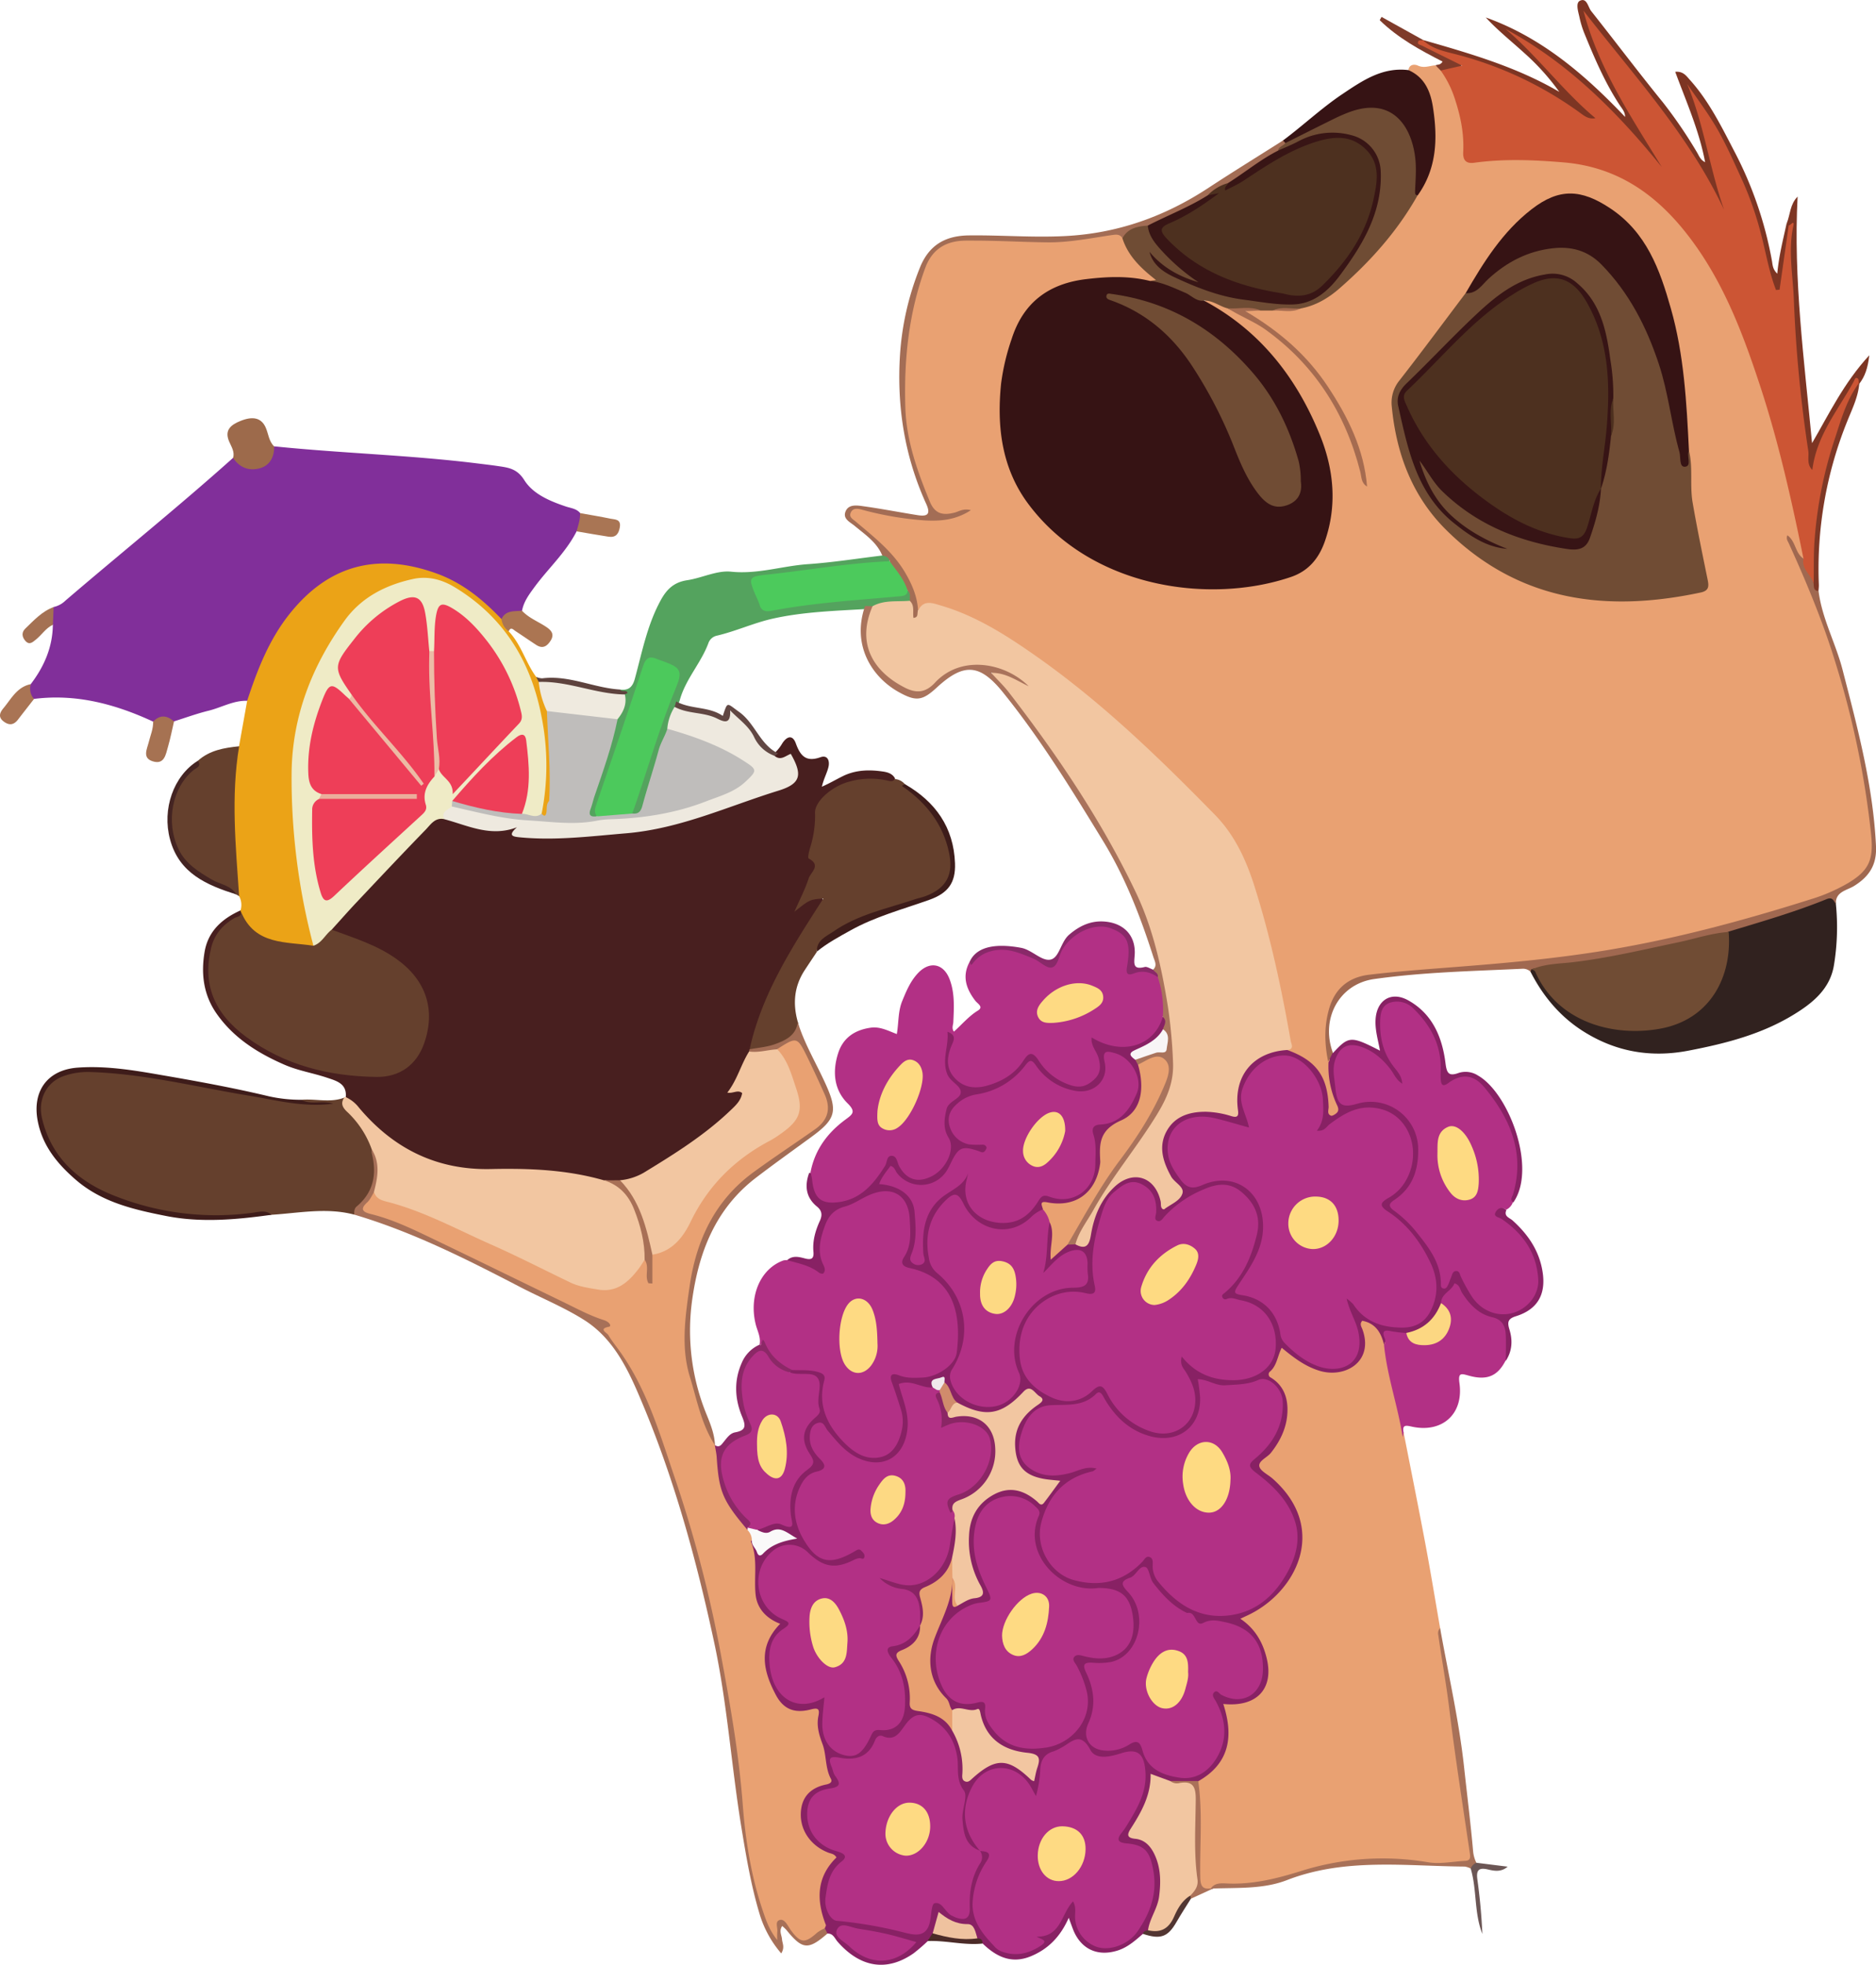 <svg xmlns="http://www.w3.org/2000/svg" viewBox="0 0 749.28 784.54"><defs><style>.cls-1{fill:#e9a172;}.cls-2{fill:#481f1f;}.cls-3{fill:#812f9a;}.cls-4{fill:#882164;}.cls-5{fill:#65402d;}.cls-6{fill:#b23085;}.cls-7{fill:#eba317;}.cls-8{fill:#f2c6a1;}.cls-9{fill:#31221f;}.cls-10{fill:#54a35e;}.cls-11{fill:#7d3523;}.cls-12{fill:#361314;}.cls-13{fill:#a06850;}.cls-14{fill:#a77058;}.cls-15{fill:#a36d55;}.cls-16{fill:#3e1c1a;}.cls-17{fill:#a87158;}.cls-18{fill:#9d6a4b;}.cls-19{fill:#7f3826;}.cls-20{fill:#ab7552;}.cls-21{fill:#a67252;}.cls-22{fill:#442422;}.cls-23{fill:#a97554;}.cls-24{fill:#a97454;}.cls-25{fill:#7f3b2a;}.cls-26{fill:#aa7159;}.cls-27{fill:#a47153;}.cls-28{fill:#6b5655;}.cls-29{fill:#5e433e;}.cls-30{fill:#523632;}.cls-31{fill:#4b2b28;}.cls-32{fill:#cc5534;}.cls-33{fill:#704c34;}.cls-34{fill:#6f4c34;}.cls-35{fill:#a56b50;}.cls-36{fill:#efebc6;}.cls-37{fill:#eee9df;}.cls-38{fill:#614743;}.cls-39{fill:#a87056;}.cls-40{fill:#a9735c;}.cls-41{fill:#e9a171;}.cls-42{fill:#e8a071;}.cls-43{fill:#8c2867;}.cls-44{fill:#fcd782;}.cls-45{fill:#efc29f;}.cls-46{fill:#faf9f9;}.cls-47{fill:#f8f5f6;}.cls-48{fill:#d08b6c;}.cls-49{fill:#f0eaec;}.cls-50{fill:#feda82;}.cls-51{fill:#bfbdbb;}.cls-52{fill:#efeadf;}.cls-53{fill:#4cc95c;}.cls-54{fill:#4cca5c;}.cls-55{fill:#4d301f;}.cls-56{fill:#381515;}.cls-57{fill:#371415;}.cls-58{fill:#3d1c1a;}.cls-59{fill:#892969;}.cls-60{fill:#ee3e58;}.cls-61{fill:#ecbca6;}.cls-62{fill:#eaad9b;}.cls-63{fill:#ecbaa4;}.cls-64{fill:#fdda83;}.cls-65{fill:#fdd983;}.cls-66{fill:#8b2665;}.cls-67{fill:#892364;}.cls-68{fill:#feda83;}</style></defs><title>Asset 3</title><g id="Layer_2" data-name="Layer 2"><g id="Layer_1-2" data-name="Layer 1"><path class="cls-1" d="M562.54,28c.32-2.48,2.6-2.35,3.74-1.82,2.51,1.17,4.71.06,7-.09,1,.83,2.45,1,3.33,2.05,6.33,8.48,8.46,18.33,9.07,28.58.41,6.77.19,6.45,6.74,6.27,12.29-.33,24.56-.61,36.85,1.11,19.67,2.77,33.83,13.82,45.61,28.78,12.33,15.65,19.78,33.77,26.48,52.31,8.28,22.92,13.26,46.71,18.91,70.33.59,2.48,1.64,5.15.11,7.75-3.21-.33-3.39-3.15-4.6-5.2,6,10.3,8.87,21.89,13.35,32.82,6.78,16.58,10.19,34,14.21,51.33,2.43,10.49,3.63,21.18,4.94,31.86,1,8-1.06,14.15-8.3,18.67-8.17,5.11-17,8.44-26.13,11-19.69,5.55-39.36,11.19-59.51,15-18,3.37-36.07,6.25-54.31,7.42-11.07.72-22.17,1.29-33.24,2.09-6.59.48-13.23.9-19.78,1.95-10.37,1.67-16.28,8.74-16.61,19.81-.14,4.63-.38,9.31,1.28,13.79a39.16,39.16,0,0,0,2.81,15.61,5.9,5.9,0,0,1,.48,4.36,3.65,3.65,0,0,1-3.22,2.75c-2,.06-2.3-1.6-2.55-3.11a37.92,37.92,0,0,1-.18-4c-.37-7.44-4-12.85-10.32-16.6-1.55-.92-3.49-1.25-4.52-3,.38-7.59-1.8-14.86-3.44-22.1-3.17-13.94-5.92-28-10.41-41.62-4.27-13-10.32-24.64-20.4-34.37C464.53,306.8,449.8,291.09,432.75,278c-14.22-10.94-28.12-22.47-44.59-30.16-4.1-1.91-8.52-2.94-12.56-4.87-3.55-1.69-6.48,1.31-9.79.68-3.05-15-12.9-25.17-24.14-34.38-1.56-1.28-3.69-2.3-2.66-4.7s3.47-2.08,5.66-1.66c7.16,1.37,14.27,3,21.56,3.72,5.34.55,10.42-.75,13.61-.78-5.29,1.34-6.31.86-9.22-5.37-10.67-22.81-12.34-46.61-8.2-71.16A107.68,107.68,0,0,1,369,105.9c3.07-7.41,8.66-10.8,16.33-10.77,9.13.05,18.26,0,27.42.66s18.13-1.06,27.17-2.25c2.83-.38,6.1-2.62,8.81.55,2.89,5.78,6.43,11,11.63,15,.89.68,2.28,1.32,2,2.56-.37,1.51-2,1.43-3.28,1.55-11-2.23-21.81-1.52-32.6,1.2-8,2-14.15,6.5-17.77,14.08-10.53,22.07-11.89,44.57-.13,66.27,9.15,16.87,24.37,27.41,42.54,33.57A104.29,104.29,0,0,0,509.18,231c9.94-2.31,16.42-7.64,19.42-17.81,4.42-15,1.88-29.29-4.21-42.77-8.84-19.59-21.59-36.32-40.69-47.33-1.14-.66-2.38-1.31-2.49-2.88,3.73-2.57,6.21,1.06,9.26,1.86,8.34,4.78,17.18,8.79,24.23,15.59,15.2,14.66,25.6,32,30,51.29-.65-6.84-7.66-23.37-14.34-32.9-8.08-11.52-17.12-22-29.91-28.61-1.26-.65-3.16-1.33-2.82-3s2.37-1.42,3.8-1.6a23.12,23.12,0,0,1,2.5-.12c1.54,0,3.07-.06,4.61,0,3.34-.11,6.7.39,10-.39,13.13-3.11,21.56-12.8,30.09-22a130.74,130.74,0,0,0,17-23.36c7.25-12.56,8.08-25.72,3.88-39.43C568.28,33.4,564.18,31.62,562.54,28Z"/><path class="cls-2" d="M138.1,438.07c.52-5.43-3.85-6.5-7.43-7.71-5.64-1.9-11.58-2.81-17.1-5.22-10.65-4.65-20.25-10.65-27.06-20.38-5.28-7.54-6.28-16-4.78-24.74,1.43-8.28,7.06-13.23,14.41-16.52a1.75,1.75,0,0,1,.78,1.27c-.17,2.27-2.21,2.75-3.68,3.7a17.18,17.18,0,0,0-7.91,11.63c-1.91,10.22-.18,19.29,7.47,27.12,12,12.28,27.06,17.71,43.46,20.44a66.23,66.23,0,0,0,15.4,1c7.75-.52,13.1-4.46,16.07-11.54,5.29-12.6,1.8-24.34-9.94-32.83a57.56,57.56,0,0,0-19.14-9.44c-2.35-.62-5-.93-6.59-3.17-.53-2.16.94-3.45,2.22-4.7,7.62-7.43,14.18-15.87,22-23.1,4.53-4.17,7.84-9.49,12.56-13.49,2.65-2.24,5.15-4.9,9.17-4.1,5.14,1.38,10.41,2.21,15.49,3.79,3.74,1.16,7.35-1,10.75-.56,3.17.43,5.37,4.08,9.39,4,10.61-.13,21.28,1.08,31.71-1.92,5.16-1.49,10.57-.85,15.81-1.9,8.16-1.64,16.25-3.38,24-6.45,6.94-2.74,13.81-5.71,21.17-7.32a20.68,20.68,0,0,0,8.45-4.13c1.77-1.4,3.14-3.05,2.32-5.55-.75-2.3-2.4-3-4.68-2.67a3.05,3.05,0,0,1-3.08-1.2,1.76,1.76,0,0,1,.45-2.09,16.69,16.69,0,0,0,2.7-3.53c2.06-3.07,4.18-3.19,5.37.09,1.81,5,4.06,7.55,9.84,5.52,2.74-1,3.81,1.3,3.18,3.94-.58,2.4-1.86,4.59-2.63,7.84,3.2-1.42,5.69-2.89,8.24-4.16,5.14-2.57,10.55-2.72,16-1.93,2,.28,3.94.82,5,2.79-.74,3.05-3.05,1.79-4.8,1.62-7.88-.77-15.27.13-21.69,5.35-2.9,2.36-4.72,5.06-4.45,9a29.56,29.56,0,0,1-1.21,9.37c-.65,2.53-1.6,5,.37,7.59.93,1.22.23,2.94-.34,4.33-1.63,4-3.25,8-5.18,12,0,0,.2-.14.56-.36,2.26-1.37,5.17-3.63,7.2-1.56,2.46,2.5-.51,5.18-2,7.39-9.44,14-17.58,28.63-23.17,44.62-1,2.85-1.24,5.86-2.22,8.7a11.17,11.17,0,0,1-.49,1.37c-2.36,4-3.6,8.55-6.06,12.51-.48.76-1.4,1.71.24,2.29,4.8,1.7,2.22,4.37.59,6.41a58.15,58.15,0,0,1-13.2,12c-8.11,5.43-15.69,11.69-24.52,16a23.65,23.65,0,0,1-10.46,2.88c-1.83,0-3.67,0-5.5,0-15.64-3.91-31.56-4-47.55-4.06a63.17,63.17,0,0,1-44.61-18.13C145.18,446.42,141.23,442.61,138.1,438.07Z"/><path class="cls-1" d="M560.59,571.88c2.93,15,5.95,29.91,8.76,44.89,2.08,11.08,3.9,22.21,5.83,33.32.13,7.15,2.44,14,3.16,21,1.54,15,5.25,29.7,6.16,44.81a218.52,218.52,0,0,0,3.09,23.14c.67,3.94-.45,4.94-4.2,5.06a261.85,261.85,0,0,1-27.3-.92c-14.39-1-28.34,2.19-42,6.51a71.94,71.94,0,0,1-23.52,3.35c-2.66-.07-5.34-.17-7.7,1.45-4.08.85-4.82-1.65-4.84-4.85-.07-8.75,0-17.5,0-26.26a75.42,75.42,0,0,0-.56-10.84c.22-2.27,2-3.37,3.58-4.54,8.12-5.92,9.42-14,7.4-23.15-1.13-5.11-.85-5.48,4.28-5.36,8.44.21,13.76-6.31,12.21-15.5-.92-5.48-3.1-10.5-7.4-14.39-3.35-3-3.2-3.87.78-6,10.11-5.47,17.39-13.05,20-24.74,2-9.08-1.24-16.32-6.63-23a44,44,0,0,0-7.6-7.21c-2.67-2.05-2.84-4.12-.19-6.56a27.36,27.36,0,0,0,8.71-15.89c.9-5.32-.06-10-4.19-13.62-2.66-2.3-3.12-4.49-1-7.28a13.18,13.18,0,0,0,1.3-2.13c3-6.43,3-6.44,8.86-2.1,4.78,3.55,9.88,6.22,16.09,5.67,7.1-.64,11.16-6.26,9.79-13.28-.42-2.16-2.15-5.09.39-6.42,2.95-1.54,5.27,1.21,7.29,3.09s1.88,4.54,2.7,6.88c1.37,11.71,6,22.86,6.14,34.79,0,.11.13.32.19.32A1.63,1.63,0,0,0,560.59,571.88Z"/><path class="cls-3" d="M98.72,279.83c-5.57-.16-10.35,2.75-15.56,4-4.61,1.14-9.11,2.79-13.65,4.22-2.79,0-5.58-.81-8.35.1-15.11-7-30.74-11.2-47.58-9.06-3.14-1.39-3-3.5-1.28-5.93,5.34-7,8.72-14.76,8.81-23.72-1.87-2.44-1.71-4.79.32-7.06a9.7,9.7,0,0,0,4.72-2.56c22.26-19.07,45.11-37.44,66.95-57,.16-.05.36-.19.46-.13,10.91,6,11.74,2.91,15.94-4.46,26.95,2.77,54.07,3.47,81,6.8,2.8.35,5.61.67,8.4,1.08,4.14.61,7.62,1,10.51,5.62,3.48,5.54,10.14,8.35,16.53,10.5,2,.68,4.27.83,5.77,2.64,1.59,2.83,1,5.23-1.4,7.28-4.33,8.53-11.47,14.92-17,22.51-2.06,2.81-4.13,5.62-4.79,9.16-2.3,2-5.47,2.1-7.91,3.76-3.87-.55-5.5-4-8.12-6.22-15.34-12.84-32.63-18.48-52.31-12.86-14.57,4.17-23.31,15.4-30.41,28-3.35,5.93-6.35,12.05-7.93,18.79C101.37,277,101.26,279.36,98.72,279.83Z"/><path class="cls-4" d="M552.78,537c-1.11-4.79-3.34-8.57-8.67-9.6-1.25,1.25-.28,2.49.12,3.63,4.47,12.71-7,19.48-17.31,16.31-5.7-1.75-10.28-5.25-15-9.16-1.67,3.28-1.9,7-4.57,9.41a1.42,1.42,0,0,0,.21,2.49c4.93,3,6.74,7.71,6.66,13.15-.09,6.38-2.66,11.91-6.6,16.88-1.53,1.93-5,3.2-4.65,5.37.35,1.9,3.43,3.29,5.29,4.93,22.8,20.13,9.19,45.79-10.12,54.69-.73.33-1.45.68-2.73,1.28,5.84,3.95,8.88,9.28,10.45,15.53,3.1,12.27-3.74,19.89-17.28,18.5,4.17,12.78,2.62,23.73-10,30.85-3.2,2-6.76,1-10.17,1.17-6.83-1.25-6.89-1.27-9.08,5.61a55.23,55.23,0,0,1-5.5,11.14c-.91,1.54-1.59,3,.85,3.93,7.63,2.83,9.31,9.4,10,16.4.73,7.75-2,14.7-5.58,21.39-.6,1-1.87.62-2.62,1.31-3,2.63-6,5.3-9.89,6.59-8.2,2.68-15-.49-18.07-8.52-.46-1.2-.89-2.4-1.66-4.48-3.31,7.49-8.14,12.42-15,15.3-7.78,3.27-13.85.32-19.36-5-.72-.92-2-1.11-2.69-2.07-1.48-2.79-3.47-4.65-6.88-5a10.89,10.89,0,0,1-7.27-4,26.75,26.75,0,0,1-2.3,7,7.8,7.8,0,0,1-2.83,3.09,71.67,71.67,0,0,1-5.63,4.85c-10.64,7.44-21.25,5.78-30.36-4.62-1.15-1.32-1.76-3.33-4-3.25a3,3,0,0,1-1.94-2.23,60.87,60.87,0,0,1-2-9.26c-.87-5.09-.5-10,2.76-14.26,2.19-2.9,2.4-4.74-1.62-6.73-6-3-8.77-8.59-8.88-15.18-.08-5.38,2.1-10,7.45-11.86,3.91-1.38,3.56-3.21,3-6.73-1.08-6.37-4.17-12.34-3.87-18.93.12-2.4-1-2.85-3-2.65-8.19.81-12.76-3.78-15.45-10.74-2.83-7.33-4.36-14.78.68-21.92,1.35-1.92.82-3.19-.91-4.61a17.2,17.2,0,0,1-6.33-16.45c.54-3.9.61-7.56-1.08-11.2-.69-1.48-1.23-3.2.6-4.46,1.21,0,1.74.92,2.16,1.78,1.17,2.33,2.65,2.07,4.37.7,2.24-1.78,4.92-2.66,7.84-3.61-1.91-1.92-3.94-1.66-6.08-1.19-2.32.51-4.64.78-5.9-2,2.68-2.58,6.13-3.19,9.57-3.13,2.14,0,3.06,0,2.81-2.51-.78-7.53,1-14.19,7.1-19.24,1.82-1.51,1.27-3.1.37-4.89-2.87-5.73-3.27-11.14,2.25-15.71,1.42-1.18,1.33-2.82,1.39-4.56.2-6,.15-11.55-8.27-11-.77,0-1.51-.64-2.08-1.28-.25-.93.26-1.45,1-1.87a13.36,13.36,0,0,1,5.92-.53c7.2.44,8.27,1.69,7.69,8.77-.78,9.63,4.93,19.86,13.6,24.35,6.47,3.34,11.79,1.34,14.44-5.47,2-5.16.91-10.14-.89-15.09-3.82-10.49-3.81-10.49,6.8-9.71,5.54.4,10.64-.54,14.49-5a10.73,10.73,0,0,0,2.13-3.35c3.42-9.44-.58-22.91-8.56-29-2.46-1.89-5.34-2.62-8.22-3.48-4.33-1.28-5.28-2.83-3.44-6.95,2.15-4.83,2.18-9.76,1.51-14.7-1.12-8.25-6.31-11.12-13.89-7.85-4.12,1.77-8.05,3.95-12.15,5.81-4.53,2-7.59,10.51-6.65,16.71.41,2.69,2.83,5.9.32,8-2.9,2.43-5.44-1.16-8-2.31s-5.95.12-7.23-3.33c2.14-2,4.65-1.41,7-.78s3.83.46,3.54-2.6c-.41-4.4.8-8.53,2.61-12.47,1-2.28.79-4-1.24-5.64-4.4-3.62-4.95-8.26-3.09-13.39,2.94-.42,2.35,2.06,2.73,3.53,1.69,6.42,4.44,8.19,11,6.51,6.15-1.57,10.49-5.59,13.84-10.81.81-1.26,1.56-2.56,2.35-3.84,2.56-4.14,4.13-4.11,6.69.05,3.55,5.79,6.9,7.21,11.65,4.94a11.94,11.94,0,0,0,6.05-14.55c-2-5.65-2.24-11.2,2.66-15.66,2.08-1.89,1.46-3.15-.11-4.94-5.62-6.41-3.38-13.79-2.27-21,.12-.78.66-1.65,1.72-1.39a3.43,3.43,0,0,1,2.47,2.28c.7,2.06-.34,3.92-.9,5.82-2.5,8.58,2.81,14.74,11.64,13.31a23.19,23.19,0,0,0,13.64-7.77c5.61-6.21,5.58-6.25,11.39.1,3,3.24,6.21,6,10.58,7.24a7.42,7.42,0,0,0,7.78-2c2.22-2.15,2.32-4.64,1.46-7.37-.5-1.6-1.22-3.1-1.82-4.66-.52-1.37-1.4-2.95.09-4.13,1.26-1,2.48.07,3.65.68a18.05,18.05,0,0,0,20.81-2.77c1.86-1.76,2.16-4.55,4.33-6,3,1,1.84,3.12,1.32,5-2,3.77-5.31,6.19-9.06,8.07-1.56.79-3.7,1.25-2.36,3.84a15.64,15.64,0,0,1,1.33,2.57c3.17,12-.51,20.5-11.52,25.94a5.34,5.34,0,0,0-3.42,5.44c.05,2.49.08,5-.09,7.47-.66,9.95-10.93,21.15-20.67,18a2.23,2.23,0,0,0-2.91,1.23c-3.11,2.45-5.72,5.57-9.54,7.1-9,3.61-17.24.91-22.92-7.6-3.09-4.64-4.95-4.74-8.26-.09a23.8,23.8,0,0,0-4.3,18,11.76,11.76,0,0,0,4.5,7.48c9.77,8.11,12.83,26,6.5,37-2.63,4.57-2.29,7.47,1.29,11.13a13.25,13.25,0,0,0,20.17-1.37,6.71,6.71,0,0,0,1.06-6.93c-5.88-16.87,5-33.61,22.9-35.37,2-.19,4.35,0,4.47-2.8s1.19-6.22-1.44-8.49c-1.94-1.68-4.11-.37-6,.68-2.54,1.39-4.26,3.69-6.25,5.69-.69.7-1.52,1.5-2.59,1.05a2.16,2.16,0,0,1-1.08-2.57c1.33-5.53,1.43-11.19,2-16.81a1.92,1.92,0,0,1,1.59-1.7c4.51,3.65,1.7,8.26,1.66,12.69,1.75-1.72,3.22-3.68,5.62-4.4a9.3,9.3,0,0,1,3-.25c2.85.63,4.43-.46,4.86-3.39.75-5,3.12-9.46,5.46-13.88a19.75,19.75,0,0,1,6.68-7.29c7-4.62,13.67-2.59,17.25,5,.66,1.4.12,4.87,3.52,3.12,2.95-1.5,3.59-3.72,1.28-6.45a22.54,22.54,0,0,1-5.21-12.24c-1.07-9.4,5-16.94,14.55-17.86a27.1,27.1,0,0,1,10.42.55c3.23,1,4.31.4,4.18-3.39a21.78,21.78,0,0,1,16.75-21.48c1.73-.37,3.6-1.18,5,.72,11.42,4.18,15.94,10.51,16.32,22.66,0,1.2-.73,2.83.9,3.48.52.21,1.52-.42,2.11-.89,1.3-1.05.86-2.29.23-3.57a36.09,36.09,0,0,1-3.28-16.91c1-1-.34-3.26,1.85-3.72,6.27-6.76,7.09-6.8,18.7-.87-.76-4.21-2-8.18-1.77-12.34.41-7.83,6.24-11.54,13.07-7.73,9.68,5.39,13.58,14.75,14.87,25.13.51,4,1.31,5.29,5.32,3.82a9.11,9.11,0,0,1,7.68,1.08c12.3,7,23.62,37.07,14.09,50.65-2.66-.77-1.36-2.7-1-4,4.18-14.93-1.23-27.5-9.78-39.16-4.09-5.58-8.49-6.52-14.21-3.5-3,1.59-4.35.51-5-2.37a32.43,32.43,0,0,1-.25-5.49c-.33-8.25-3.92-15-9.55-20.85-2.43-2.51-5.52-4.12-9-2.54-3.29,1.48-3.25,4.89-3.11,7.85a27.71,27.71,0,0,0,5.8,16.19c1.43,1.83,4.25,4.73,2,6.37-2.44,1.75-3.89-2-5.24-3.89-3-4.15-6.62-7.51-11.48-9.28-4.27-1.57-7.07-.2-8.69,4.05-1.83,4.83-.46,9.57.71,14.21.65,2.59,3,2.79,5.33,2.1a20.49,20.49,0,0,1,12.3-.12c11.39,3.69,17.33,15.33,13.79,27.26-1.28,4.32-3,8.63-6.79,11.4-3,2.16-3,3.7-.22,6.12,5.77,5.1,10.87,10.78,14.11,17.93,1.3,2.88,2.77,5.66,2.7,9,1.58-.34,1.5-1.54,2-2.28,2.22-3.22,3.84-3.25,5.8.2,2.15,3.76,3.88,7.81,7.22,10.71,3.93,3.42,8.44,4.61,13.44,2.56,4.62-1.9,8-6.62,7.75-11.26-.37-6.27-2.06-12.12-6.58-16.85a56.39,56.39,0,0,0-8.61-7.57c-1.33-.92-2-2.22-.76-3.81s2.51-1.51,4.54.07c-1.13,2.54,1.25,3.05,2.48,4.15,6.22,5.6,10.71,12.17,12,20.64,1.36,8.86-2,14.86-10.56,17.57-3.27,1-3.63,2.32-2.71,5.28,1.31,4.23,1.17,8.5-1.34,12.41-2.17-.1-1.58-1.73-1.48-2.89a63.67,63.67,0,0,0,.22-6.48c-.08-3.35-1.47-5.68-4.84-6.7-5-1.51-8.62-4.88-11.6-9-2.6-3.62-3.12-3.64-5.8,0a9.51,9.51,0,0,0-1.3,2.68c-2.61,7-7.29,11.47-14.85,12.58-.66,0,.19.1-.48,0C557.76,533,554.22,532.52,552.78,537Z"/><path class="cls-5" d="M120.43,439.16c5.69-.5,11.51,1.31,17.12-.87a22.06,22.06,0,0,0,4.2,7.11c3.4,4.2,6.85,8.49,7.92,14.06,2.78,10.3-.47,18.65-8.24,25.54-11-2.9-22-.62-33,.08-9.59-.41-19.13,1.78-28.71.93-14.63-1.29-29.11-3.58-42-11.17-9.19-5.41-16.7-12.59-20.43-23-5.23-14.63,1.56-24.6,17-24.73,10.83-.09,21.46,1.76,32.1,3.48,18.14,2.93,36,7.24,54.25,9.84,3,.42,6,.06,8.53.17C126.64,439.54,123.08,442.27,120.43,439.16Z"/><path class="cls-6" d="M601.53,483.08c-2.06-1.6-3.74-.2-4.34,1.31s1.61,1.7,2.63,2.4c8.54,5.85,14,13.59,14.56,24.2.31,5.69-3.79,11.19-9.6,13.12-6.17,2-12.86-.36-16.88-6.31a69.36,69.36,0,0,1-4.34-7.83c-.51-1-.54-2.49-2-2.43s-1.54,1.54-2,2.56-.67,1.88-1.1,2.77-.89,2-2.14,1.59c-1-.29-.81-1.34-.83-2.12-.12-8.22-4.91-14.29-9.67-20.24a45.5,45.5,0,0,0-9-8.63c-2.87-2.05-1.6-3.2.15-4.37,7.26-4.85,9.55-11.9,9.46-20.2a19,19,0,0,0-24.4-18.15c-6.22,1.81-8,.39-8.68-6.42-.35-3.76-1.38-7.4,0-11.26,1.69-4.89,4.91-6.76,9.9-5.2s8.94,4.94,12.13,9.12c1.39,1.82,2.17,4.13,4.68,5.75-.15-3.18-2.12-5.05-3.57-7-4-5.29-5.38-11.2-5.26-17.68.07-3.37.57-6.63,4.12-7.73a9.15,9.15,0,0,1,9.22,2.43c6.66,6.49,10.9,14.15,10.87,23.74,0,1.5-.09,3,0,4.5.17,2.11.72,3.16,3.06,1.45,5.13-3.77,10-3.55,14.38,1.75,10.26,12.37,16.28,26.15,11.44,42.69-.31,1-1.33,2.08-.06,3.16A5.27,5.27,0,0,1,601.53,483.08Z"/><path class="cls-7" d="M98.72,279.83c4-12.18,8.59-24.08,16.65-34.33,15.57-19.79,35.21-25.14,59.06-16.48,10.39,3.76,18.44,10.43,25.87,18.19,1.84,1.12,2.5,2.93,2.88,4.9,5,5.24,6.75,12.43,10.94,18.16a6.59,6.59,0,0,1,2.1,2.29c1.27,4.13,2.47,8.29,3.5,12.5,1.07,11.47,1.9,22.94.84,34.46-.42,1.56-.63,3.18-1.09,4.73s-1.39,3.14-3.43,1.4c-.81-4.31,0-8.61.26-12.88,1-17.08-.86-33.66-9.11-48.9-5.84-10.76-13.35-20.13-24-27-12-7.74-25.22-4.27-37.13,4.25a36.13,36.13,0,0,0-8.22,8.68C121,273.69,115.3,300.2,118.42,329c1.61,14.76,3.44,29.44,7,43.86.43,1.75.89,3.59.07,5.4-1.75,1.34-3.75,1.16-5.69.73-4.66-1-9.28-2.22-13.86-3.61-5.71-1.73-9.48-4.88-9.67-11.24a.73.73,0,0,1-.18-.66,7.36,7.36,0,0,0-.58-5.63c-2.15-2.54-1.55-5.7-1.82-8.62-1-10.92-2.58-21.78-1.2-32.86.56-4.55-.1-9.28,1.1-13.85.42-1.62.63-3.28,1.88-4.54Z"/><path class="cls-8" d="M148.49,459a38,38,0,0,0-10-15.18c-1.81-1.76-2.45-3.36-1-5.52l.19-.3.36.08a13.78,13.78,0,0,1,5.35,4.24c13.76,16.38,31.12,25,52.79,24.49,15.18-.33,30.31.26,45.06,4.51a11.9,11.9,0,0,1,10,5.49,41.06,41.06,0,0,1,7,26.14c-5.38,11.71-11.94,15-24.38,12.49a44.41,44.41,0,0,1-11.67-4.32c-17.87-9.34-36.38-17.28-54.73-25.57-4.27-1.93-8.9-2.8-13.26-4.42-2.58-.95-5.61-1.7-5.7-5.4C150.35,470.14,150.69,464.56,148.49,459Z"/><path class="cls-9" d="M733.26,361a93.28,93.28,0,0,1-.77,24.36c-1.5,9.39-8.31,15-15.73,19.57-12.91,8-27.35,11.71-42.12,14.56-15.27,3-29.43.51-42.47-7.8-9.17-5.84-15.94-14-20.86-23.63a.87.87,0,0,1,.25-1.31c2-.6,2.75.85,3.42,2.15,7.42,14.24,20.1,19.33,35.17,21.05,12.19,1.39,22.27-2,30.74-10.74,5.28-5.43,7.06-12.3,8.19-19.46.42-2.62.15-5.33.94-7.91,1.09-1.67,2.86-2.17,4.63-2.65a302.66,302.66,0,0,0,33.53-10.73C730.82,357.44,733,357.25,733.26,361Z"/><path class="cls-10" d="M247.71,275.35c3.35.44,4.94-1,5.85-4.33,2.9-10.64,4.95-21.54,10.38-31.42,2.48-4.51,5.41-7.15,10.56-7.92,5.9-.89,11.86-4,17.52-3.4,10.55,1.09,20.37-2.28,30.57-3,9.94-.68,19.82-2.26,29.73-3.45,2.11-.5,3.42,0,2.95,2.51a251,251,0,0,1-28.48,4.08c-7.14.57-14.17,1.87-21.28,2.59-3.18.33-4.3,1.62-2.91,5,2.58,6.22,3,6.7,9.55,5.64,14.61-2.4,29.4-3.15,44.07-4.93,2.15-.26,4.27-.66,6.4-1,2.16,1,1.9,2.6,1.16,4.35-4.63,2.53-10.12.73-14.82,3a13,13,0,0,1-3.3.13c-12.56.75-25.25,1.13-37.49,3.94-7.31,1.69-14.35,4.93-21.77,6.67a4.63,4.63,0,0,0-3.37,2.75c-2.94,8.14-9.23,14.59-11.52,23-.35.95-.74,1.89-1.07,2.86a36.12,36.12,0,0,0-2.92,9.27c-3.93,9.45-6,19.49-9.41,29.13-.91,2.6-1.31,5.83-5.45,4.63-1.43-1.77-.36-3.53.17-5.18,4.88-15,9.49-30.15,15.35-44.84,2.69-6.75,1.39-9.07-5.51-10.77-2.42-.6-3.85,0-4.66,2.32-.88,2.51-2,4.92-2.79,7.48-5.13,17.52-12.13,34.41-17.06,52-3.06.8-3.74-.9-3.45-3.41a28.27,28.27,0,0,1,1.48-5.07c3.17-10.07,6.67-20,9.3-30.28A30.15,30.15,0,0,0,249,277.36c.22-.43.66-.58,1.05-.81-.36-.23-.67.12-1,.09C248.2,276.58,247.44,276.5,247.71,275.35Z"/><path class="cls-6" d="M552.78,537a2.66,2.66,0,0,0,.22-2.76c-1-2.46-.3-3.34,2.42-2.7a54.37,54.37,0,0,0,6.25.74c2.62,2.47,5.49,4.17,9.32,3.31,6.76-1.54,8.5-7.29,4.56-15.24.08-3.87,4.24-4.81,5.36-7.9,2.19.59,2.22,2.53,3.06,3.83,2.95,4.55,6.54,8.44,12,9.69,4.06.93,5.28,3.57,5.44,7.12.14,3.35,0,6.71,0,10.06-3.18,6.31-7.44,8.2-14.77,6.16-3-.83-4.34-1.33-3.73,3,1.74,12.41-7,20.12-19.26,17.31-2.36-.54-3.61-.54-3.06,2.32-.11.64-.23,1.29-.35,1.93C558.32,561.42,554,549.52,552.78,537Z"/><path class="cls-5" d="M95.51,298c-3.32,20-1.35,39.91,0,59.87-.39-.23-.78-.46-1.16-.7-4.12-2.79-8.85-4.38-13.22-6.68-17.08-9-16.47-33.22-5.27-42.94,1.21-1.05,2.67-2,3.14-3.75C83.72,299.58,89.55,298.59,95.51,298Z"/><path class="cls-11" d="M568.46,16c18.65,5.36,37.3,10.71,54.33,20.69A94.14,94.14,0,0,0,608.7,21.07c-5.1-4.64-10.52-8.94-15.27-14.09,22.2,7.93,39.49,22.74,55.64,39.71,0-2-1.21-3.28-2.11-4.65C641,33,636.74,23,632.67,13a39,39,0,0,1-1.85-6.22c-.5-2.22-1.59-5.61.22-6.48,2.78-1.32,3.21,2.51,4.5,4.15,9.61,12.13,18.92,24.49,28.68,36.49a185.82,185.82,0,0,1,13.49,19.77c.85,1.38,1.34,3.09,3.32,4.06-2.35-12.57-7.48-24-11.94-36.1,3.17-.29,4.41,1.62,5.74,3.1,7.69,8.49,12.68,18.69,17.9,28.72a152.16,152.16,0,0,1,15,43.73c.27,1.55.26,3.29,2.12,5.06.65-7.17,2.33-13.63,3.75-20.15.92-.07,1.32.54,1.63,1.26-.06,8-2.33,15.73-3.06,23.65a2.36,2.36,0,0,1-1.94,2.06c-1.38.26-2.13-.74-2.71-1.78a19.73,19.73,0,0,1-1.8-5.7,196.05,196.05,0,0,0-20.31-55.07c-3.29-6.05-8.21-11.1-10.13-16.65,3.31,6.62,5.76,14.76,8,22.93,1.8,6.59,3.32,13.23,5.92,19.57.6,1.45,1.72,3.64-.09,4.49-2,.94-3.15-1.31-4-2.85-2.31-4.05-4.35-8.24-6.63-12.31-10.4-18.55-23.79-34.91-37.13-51.31a106.12,106.12,0,0,1-7.74-10.95c6.81,19.94,17,37,28.13,53.67,1.37,2.07,4.82,4.68,2.4,6.68-2.75,2.28-4.36-1.84-5.81-3.68-14.23-18-30.42-33.9-49.87-46.3-1.4-.89-2.44-2.24-3.71-3.12a293.62,293.62,0,0,1,21.26,21,49.07,49.07,0,0,0,7.28,6.77,15.87,15.87,0,0,1,3.4,2.93c.82,1,1.74,2.23.73,3.57-.86,1.13-2.12.64-3.23.29A7.64,7.64,0,0,1,632,47.11C614.27,33.66,593.86,26.19,572.85,20c-1.85-.54-4-.93-4.64-3.29C568.29,16.47,568.37,16.24,568.46,16Z"/><path class="cls-12" d="M562.54,28c6.4,2.79,8.78,8.43,9.76,14.66C574.23,55,574,67.17,566.24,78c-2.86,1.33-2.17-1.13-2.19-2.26,0-3.33,0-6.65,0-10a25.55,25.55,0,0,0-1.16-7.86c-3.48-11.37-10.76-15.47-22.14-12.2-7.24,2.08-13.66,6-20.24,9.55-2.18,1.18-4.16,2.83-6.87,2.57-.8-.28-1.45-.66-1.23-1.69,8.07-6,15.37-12.92,23.73-18.53C544.2,32.18,552.13,26.72,562.54,28Z"/><path class="cls-13" d="M733.26,361c-.87-1.26-1.29-2.91-3.61-2-12.78,5.2-26,9-39.22,13-7.33,3.8-15.55,4.41-23.38,6.34a422.89,422.89,0,0,1-48.38,8.68c-2.44.31-4.79-1-7.13.11a1.59,1.59,0,0,1-.23.88,4.46,4.46,0,0,0-3.14-1.18c-19.84.95-39.74,1.34-59.43,4.13-13.86,2-21.36,15.82-16.41,29.31-.62,1.24-1.24,2.48-1.85,3.72-1.45-7.09-1.67-14.07.37-21.18,2.38-8.31,8-12.64,16-13.59,12-1.43,24.11-2.27,36.18-3.22,18.35-1.43,36.66-3.11,54.87-5.95,29.11-4.54,57.43-12.14,85.45-21A69.75,69.75,0,0,0,738,352.7c8.66-5.12,10.33-9.58,9.33-19.46a356.24,356.24,0,0,0-14.07-68.08c-5-16.48-11.67-32.49-18.82-48.23-.39-.87-1.15-1.68-.56-3.19,3.39,2.38,3.09,7.23,6.47,9.33,1.68,3.12,3.64,6.11,4.68,9.55.47,1.12.26,2.51,1.31,3.42,1.38,11,6.85,20.8,9.59,31.42,6,23.19,12.21,46.3,13.35,70.43.36,7.5-2.76,12.18-8.82,15.93C737.59,355.57,733,356.06,733.26,361Z"/><path class="cls-14" d="M148.49,459c3.49,5.53,2.33,11.29.84,17.07-1.62,6.91-1.56,6.75,5.39,9.38,9.19,3.47,18.14,7.53,27,11.81,19.62,9.5,38.72,20.07,58.91,28.39,2.29,1,4.81,2,3.26,5.46-.54,1.22.58,2.18,1.29,3.07,10,12.61,15.57,27.38,21,42.28a591.74,591.74,0,0,1,25.93,98.85c3.19,18.05,4.84,36.24,6.91,54.4,1.59,14,4,28,10.11,40.71,0-.32.1.74.1.56,0-6,2-7.25,6.42-2.75,1,1.06,1.83,2.36,2.92,3.4,2,1.87,3.94,2.34,6.13.3,1.32-1.23,2.64-2.65,4.78-1.89.33.68.67,1.36,1,2.05-7.69,6.68-10,6.46-16.44-1.5a17.43,17.43,0,0,0-1.63-1.51c-1.37,2-.2,3.61-.08,5.27s1.23,3.18-.3,5.67a43.16,43.16,0,0,1-8.42-15C300,753.27,298,741.19,296,729c-3.93-24.28-5.55-48.87-10.72-73-7.2-33.58-16.26-66.54-29.78-98.14-5-11.81-10.85-23.6-22.15-30.75-8.11-5.13-17.15-8.79-25.71-13.24-21.42-11.13-42.94-22-66.22-28.88.1-1.13,0-2.36,1-3.2,6.86-5.75,8.17-13.05,6.06-21.34A5.2,5.2,0,0,1,148.49,459Z"/><path class="cls-15" d="M512.45,56.09c.31.34.61.68.92,1,.45,2.06-1.63,2.57-2.37,3.91-6.91,4-13,9.3-20.1,13a32.84,32.84,0,0,0-8.25,5c-7.39,5.28-15.92,8.26-24,12.07-3.9.2-7,2.46-10.29,4.11-1-1.63-2.29-1.61-4.18-1.33-8.52,1.25-17.11,3-25.65,2.93-9.62-.1-19.26-.68-28.9-.7-1.84,0-3.67-.06-5.5.06-7.2.48-12.07,4-14.6,10.89-6.63,18-8.53,36.81-7.93,55.82.42,13.1,4.79,25.32,9.74,37.37,2.1,5.13,5.34,5.6,9.83,4.5,1.85-.46,3.53-1.82,6.6-1-6.12,4-12.3,4.42-18.42,4.09a130.05,130.05,0,0,1-25.42-4.38c-1.52-.39-3.15-.55-4,1-1.13,2,.67,2.84,1.94,3.92,7.22,6.12,14.74,11.94,19.66,20.32,2.82,4.8,4.93,9.77,5.16,15.41.81,1.36.79,2.79-.8,3.24-1.79.52-2.06-1.16-2.32-2.46a12.84,12.84,0,0,1-.18-4.94c-.12-1.36.44-2.85-.81-4-2.73-3.73-6.4-6.89-7.19-11.8-.41-1.54-1.57-2.09-3-2.27-2.19-5.32-6.83-8.35-11-11.83-1.84-1.54-4.87-2.79-3.68-5.77s4.52-2.47,7.06-2.11c7.24,1,14.44,2.41,21.66,3.56,3.56.56,5.54,0,3.54-4.4-8.67-19-11.86-39.08-10.49-59.89A112.53,112.53,0,0,1,367.36,107c3.6-9.07,10.09-12.91,19.7-13,12.66-.15,25.26.9,38,.28,21.1-1,40-7.74,57.5-19.2C492.4,68.62,502.47,62.42,512.45,56.09Z"/><path class="cls-16" d="M120.43,439.16c3.77,2.16,8.07.13,12.61,1.56-11.9,1.56-22.71-1.42-33.61-3.21-21.22-3.49-42.15-8.85-63.8-9.45a28.48,28.48,0,0,0-10.25,1.65c-6.93,2.45-10.37,9.47-8.56,17C20.67,462.81,32,472.3,46.49,477.79a109.64,109.64,0,0,0,54.79,6.43c2.31-.33,5-1.09,7.15.86-14,1.94-28.06,3.24-42.08.48-12.92-2.55-25.74-5.49-36.13-14.5C22.9,464.71,17,457.57,15.08,447.7c-2.32-11.92,3.83-20.5,15.9-21.38,11.2-.82,22.25,1,33.23,2.92,14.43,2.48,28.84,5.1,43.11,8.51A58.86,58.86,0,0,0,120.43,439.16Z"/><path class="cls-17" d="M483.61,754.06c1.46-2.08,3.67-2.09,5.82-2,10.29.6,20.06-1.79,29.79-4.81a108.29,108.29,0,0,1,51.14-3.63c4.79.82,9.91-.31,14.87-.56,1.75-.09,2.12-1,1.87-2.71-2.83-19.33-5.91-38.63-8.25-58-1.2-9.88-3-19.63-4.4-29.47a3,3,0,0,1,.73-2.78c3.3,18.47,7.54,36.84,9.57,55.46,1.21,11.14,2.61,22.3,3.6,33.49a13.09,13.09,0,0,0,1.31,4.77,2.62,2.62,0,0,1-2.26,2.31,7.93,7.93,0,0,0-2.33-.79c-23.81-.17-47.82-3.57-71,5.39-9.46,3.67-19.61,3-29.56,3.38A.53.53,0,0,1,483.61,754.06Z"/><path class="cls-11" d="M714.42,90l-.78-.89c1.42-3.45,1.23-7.48,4.33-10.6-1.74,33,2.67,65.59,5.77,98.44,6.85-11.76,12.65-24,22.86-35.08-.59,5.15-1.75,8.46-4,11.38h-.74c-6.48,9.79-13.17,19.47-16.08,31.1-.35,1.39-.13,3.47-2,3.54-2.06.07-2.37-2-2.63-3.63-2.48-15.42-3.12-31-5.19-46.49-1.39-10.39-.32-20.9-1.8-31.28-.56-4,.13-7.94.65-11.89C715,93.06,716.15,91.37,714.42,90Z"/><path class="cls-18" d="M109.5,178.25c.09,4-1.57,7.41-5.32,8.61-4.36,1.4-8.38.07-11.08-4,.71-2.48-.69-4.47-1.58-6.56-2-4.66.83-6.71,4.49-8.2,5.09-2.07,8.4-1.2,10.1,2.6C107.23,173.21,107.34,176.19,109.5,178.25Z"/><path class="cls-19" d="M726.31,236c-2-.09-1.85-1.62-1.93-3-3-10.29-.83-20.49.64-30.66,2.28-15.74,6.42-31,13.63-45.22.84-1.65,1.21-3.94,3.75-4.14l.2.19c-.45,5.39-2.88,10.21-4.82,15.08a157.54,157.54,0,0,0-11.33,65.24C726.48,234.38,726.36,235.21,726.31,236Z"/><path class="cls-20" d="M203.18,252.11a7,7,0,0,1-2.88-4.9c1.67-3.67,5.12-3,8.17-3.37,2.76,3,6.6,4.38,9.88,6.62,2.08,1.42,3.08,3,1.56,5.38s-3.27,3.31-5.8,1.65c-2.78-1.81-5.5-3.71-8.28-5.52C205,251.42,204,250.1,203.18,252.11Z"/><path class="cls-21" d="M61.16,288.18c2.74-2.92,5.53-2.55,8.35-.1-.79,3.37-1.45,6.79-2.41,10.11-.9,3.07-1.42,7.32-6.17,5.79-4.16-1.34-2.2-4.89-1.53-7.61S61.24,291.06,61.16,288.18Z"/><path class="cls-22" d="M79,303.8c1.71,2.18-.7,2.89-1.62,3.63C68.9,314.23,66,328,71.33,339.12c2.78,5.81,8,9,13.3,12.13,3.27,1.93,7.59,2.2,9.76,5.92-11.78-3.75-22.83-8.36-26.48-22C64.65,323.08,69.32,309.78,79,303.8Z"/><path class="cls-23" d="M230.28,212.17c.66-2.39,1.51-4.74,1.4-7.28,4.06.73,8.14,1.39,12.18,2.23,1.77.36,4.21.12,3.71,3.35-.44,2.78-1.68,4.29-4.59,3.83C238.73,213.65,234.51,212.89,230.28,212.17Z"/><path class="cls-24" d="M12.3,273.19a6.27,6.27,0,0,0,1.28,5.93c-2.13,2.74-4.28,5.47-6.39,8.22-1.59,2.06-3.34,2.46-5.55.89-2.51-1.79-1.77-3.64-.24-5.47C4.53,279,6.83,274.28,12.3,273.19Z"/><path class="cls-25" d="M575.41,28.16l-2.09-2.11c.89-.32,2,0,2.85-1.47-9-4.58-17.84-9.42-25.11-16.52l.73-1.31L568.46,16l-.05.09c-.7,2.26,1.27,2.3,2.47,2.81,3.49,1.47,7,3,10.46,4.48,1.2.51,2.54,1.19,2.37,2.8s-1.72,1.86-3,2C579,28.48,577.16,29.23,575.41,28.16Z"/><path class="cls-26" d="M483.61,754.06l.91.05-8.89,4.08a1.94,1.94,0,0,1-.72-1.52c1.63-3.74,1.53-7.56,1.24-11.6-.59-8.24-.32-16.54-.14-24.81.09-4.25-.61-7.18-5.74-7-1.22.05-2.72-.29-2.87-2.09l11.17,0c1.86,12.84.56,25.75.83,38.62C479.47,753,480.29,754.57,483.61,754.06Z"/><path class="cls-27" d="M21.43,242.41c-.11,2.36-.21,4.71-.31,7.07-2.81,1.3-4.41,4-6.72,5.85-1.26,1-2.6,2.45-4.25.6-1.41-1.58-1.61-3.42-.06-4.91C13.53,247.72,16.76,244.11,21.43,242.41Z"/><path class="cls-28" d="M587.4,746.13a4,4,0,0,1,2.26-2.31l12.5,1.56c-2.59,2.24-5.3,1.73-7.84,1.13-3.71-.87-4.77.24-4.25,4,1,7.2,1.66,14.44,2,21.73C588.71,763.84,589.94,754.65,587.4,746.13Z"/><path class="cls-29" d="M247.71,275.35c.68,1.17,2.45-.11,2.95,1.34a6.52,6.52,0,0,1-1.08.59c-3.26,2.11-6.76,1.37-10.07.5-6.39-1.68-12.67-3.78-19.43-3.4a7.17,7.17,0,0,1-4.92-2.07l-1-2a7,7,0,0,0,2.38.56C227.33,269.49,237.19,274.73,247.71,275.35Z"/><path class="cls-30" d="M475.44,756.92c.06.42.13.85.19,1.27-1.92,3.1-3.93,6.14-5.73,9.29-3.44,6-6.39,7.1-13.47,4.71.27-1.11,1.21-1.22,2.09-1.42,5.59-.47,8.6-3.94,10.89-8.72C470.54,759.68,471.93,756.84,475.44,756.92Z"/><path class="cls-31" d="M390.38,774c1.37,0,2.15.61,2.05,2.08-7.37.79-14.62-1.32-22-1,.69-1,1.38-2.08,2.06-3.13A49.49,49.49,0,0,1,390.38,774Z"/><path class="cls-12" d="M480.92,120.06c22.36,11.92,37,30.81,46.28,53.71,5.48,13.53,7,27.95,1.93,42.45-2.47,7-6.68,11.86-13.6,14.2-32.56,11-79.75,4.41-104.82-29.19-10.61-14.21-12.63-30.84-10.88-48a89.29,89.29,0,0,1,4.24-17.92c4.73-14.78,15.06-22.16,30-23.88,8.47-1,16.92-1.33,25.29.77C467.84,111.33,474.4,115.65,480.92,120.06Z"/><path class="cls-32" d="M575.41,28.16,584,26.21c-6-3-11.05-5.44-16.08-8-.69-.35-2.21-.46-1.36-1.86.21-.34,1.23-.19,1.88-.26,3.76,3.6,8.86,4.5,13.49,5.7a146.72,146.72,0,0,1,49.57,23.57c1.53,1.11,3.19,2.33,5.72,1.83-13-10.85-23-24.65-35.89-35.61,25,13.47,44.62,33.14,62.38,55.11-12.21-20-25.32-39.44-31.27-62.44,19.9,25.67,42.12,49.64,56.15,79.49-5.79-16.52-8-34-14.75-50.26,4.12,6.11,8.61,12,12.25,18.4,3.76,6.61,6.8,13.65,10,20.59a133.36,133.36,0,0,1,7.42,21.6c1.89,7.26,3.12,14.72,5.83,21.73l1.42-.12L714.42,90c.63.17,2.45-2.62,1.81.38-2.13,10-.06,19.89.26,29.79A540.9,540.9,0,0,0,722.23,180c.36,2.44-.76,5.3,1.62,7.66,1.69-13.88,10.41-24.06,16.59-35.43.31-.58.51-1.88,1.62-1.05.37.27.24,1.23.34,1.88-5.11,6.94-7.25,15.2-9.9,23.17a167.45,167.45,0,0,0-7.67,38.39c-.54,6.12-.33,12.3-.45,18.46-.9-3.52-4.94-5.76-4.06-10-4.65-22.91-9.75-45.73-17-68-7.18-21.94-15.24-43.53-29.85-62-12.62-16-28.06-26.46-48.9-28.23-12-1-23.86-1.5-35.77.14-3.32.46-4.55-1.07-4.39-4.27.4-7.58-1.16-14.83-3.59-22A40.62,40.62,0,0,0,575.41,28.16Z"/><path class="cls-33" d="M674.57,179.91c1.68,6.84.28,13.87,1.48,20.82,1.78,10.32,3.91,20.56,6,30.81.54,2.63.48,4.35-2.77,5.05-38,8.1-72.95,3.56-101.78-25.09C563.94,198,557.66,181,555.87,162.23a14,14,0,0,1,3-10.22c9-11.52,17.69-23.28,26.5-34.95,4.5-3.14,8.57-6.83,12.8-10.31,7.54-6.2,16.34-8.66,25.87-9a21.07,21.07,0,0,1,15.74,6.32c11.7,11.24,18.65,25.26,23.84,40.36,4.29,12.47,5.43,25.67,9.15,38.94C673.49,182,673.41,180.52,674.57,179.91Z"/><path class="cls-12" d="M674.57,179.91c-1.09,2.14,1.28,6.13-1.5,6.46-2.5.3-1.71-3.8-2.29-5.86-3.28-11.6-4.43-23.7-8.26-35.22-4.92-14.84-11.85-28.4-22.92-39.68-5.48-5.59-12.08-7.32-19.54-6.46-9.88,1.14-18.22,5.45-25.56,12.18-2.58,2.37-4.69,6.06-9.11,5.73,7.18-12.41,14.75-24.53,26.31-33.48,11-8.56,19.82-8.11,31.4-.42,14.54,9.65,19.85,24.49,24.24,40C672.61,141.64,673.64,160.79,674.57,179.91Z"/><path class="cls-34" d="M480.92,120.06c-3.1.43-5.05-2.1-7.54-3.16-4.57-1.94-9-4.11-14-4.75l2.34-.32c-5.91-4.61-11.13-9.51-13.42-16.67,2.16-4.1,6.05-4.77,10.11-5.08,5,8,11.12,14.91,19.26,19.88,1,.61,2.19,1.65,1.58,2.8-.81,1.51-2.32.71-3.52.15-5-2.35-10.15-4.33-13.24-8,8.14,7.08,22.39,12.57,37.2,13.76,4.48.35,8.94.91,13.42,1.32,7.73.72,13.65-2.37,18.55-7.83a85.54,85.54,0,0,0,17-29.7,33.69,33.69,0,0,0,1.1-16.79,12.68,12.68,0,0,0-9.29-10.2,28.4,28.4,0,0,0-21.34,2.07c-2.68,1.31-5.11,4-8.67,2.6.28-1.66,2.11-1.85,2.88-3,6.51-3.25,13-6.52,19.55-9.75,1.78-.88,3.61-1.68,5.46-2.4,17.64-6.87,25.54,5.45,26.93,18.37.46,4.27.08,8.63-.09,12.94,0,1-.06,1.56,1,1.7-8.06,14.3-18.8,26.34-31.1,37.08-4.56,4-9.63,7-15.66,8.11-3.64,1.11-7.46-.32-11.09.82h-4.94c-4.27-1.54-8.86,1.62-13.06-.87C487.14,122.38,484.45,119.91,480.92,120.06Z"/><path class="cls-35" d="M490.39,123.1c4.34.39,8.81-1,13.06.87l-6,.3c13.59,8,24.53,17.51,32.83,30,8.15,12.29,14.52,25.14,15.73,40-2.42-1.43-2.18-3.8-2.73-5.95-6-23.51-18.39-42.87-38.26-57C500.51,128.19,495.09,126.18,490.39,123.1Z"/><path class="cls-35" d="M508.39,124c3.58-1.76,7.39-.51,11.09-.82C515.9,125,512.1,123.84,508.39,124Z"/><path class="cls-8" d="M515.49,415.51c-3.65-20.83-8.07-41.52-14.47-61.68-3.3-10.4-7.85-20.39-15.78-28.48-22.2-22.67-44.94-44.7-71-63.05-12-8.44-24.21-16.31-38.4-20.49-3.36-1-7.14-2.55-9.21,2.24-.42.91.33,2.46-1.78,2.69-.39-2.3.58-5-1.52-6.85-5,.45-10.15-.42-14.81,2.17a8.1,8.1,0,0,0-2.82,4.15l-.12.42c0,.15-.09.29-.13.44a1.42,1.42,0,0,1-.05.22c0,.08,0,.15,0,.23s0,.17,0,.25c-1.49,9.45,1.61,16.61,6.53,21.68a32.31,32.31,0,0,0,12.34,7.44,8.1,8.1,0,0,0,7.58-1.12,10.4,10.4,0,0,0,1.05-1c3.35-3.87,7.68-6.11,12.52-7.74a9,9,0,0,1,4.61-.43,27.89,27.89,0,0,1,7.82,1,1.48,1.48,0,0,0-1.54,1,2.14,2.14,0,0,0-.05,1.89c7.89,7.61,13.9,16.71,20.16,25.59,10,14.13,19.11,28.79,27.74,43.77a175.23,175.23,0,0,1,17.49,42.75c.3,1.13.85,2.32.62,3.35a214.71,214.71,0,0,1,4.51,26.22c1.16,10.44,2.37,21.33-4.7,30.79-4.28,5.74-7.55,12.15-11.88,17.87a236.18,236.18,0,0,0-20.05,31.58c-.74,1.4-2,2.82-.52,4.52,4.14,2.22,5.42.23,6.07-3.71,1.2-7.37,3.92-14.17,9.51-19.36,7.37-6.85,16.18-4,18.35,5.85.24,1.07-.21,2.37.91,3.14.23,0,.45.11.54,0,2.59-2,6.45-3.36,7.28-6.38.72-2.6-3.22-4.25-4.56-6.71-3.17-5.76-5.17-11.83-1.82-18,3.26-6,9.11-7.85,15.68-7.82a37,37,0,0,1,10.3,1.77c2.35.69,2.89-.07,2.56-2.44-1.89-13.7,6.08-23.27,19.84-24C517,418.84,515.76,417,515.49,415.51ZM398.85,267.9c.79.23,1.6.49,2.42.78-.53-.13-1-.27-1.56-.44C399.44,268.15,399.15,268,398.85,267.9Z"/><path class="cls-5" d="M96.31,364.16c5.5,13.33,17.93,11.8,28.87,13.48,2.37-2.2,3.41-5.92,7.29-6.4,9,3.33,18.12,6.11,26.06,11.82,11.65,8.38,15.61,20.22,10.84,33.66-3,8.52-9.77,13.43-18.93,13.31-19-.25-36.71-4.6-52.26-16.09-12.81-9.47-17.4-21.2-13.81-35.6,1.33-5.33,4.63-9.07,9.27-11.77C94.69,366,96.44,366.1,96.31,364.16Z"/><path class="cls-5" d="M357.42,311.09a5.68,5.68,0,0,1,3.94,2c5.29,4.49,10.52,9,14.14,15.11a33.15,33.15,0,0,1,4.92,17c.06,6.24-2.89,10.58-8.55,12.76-8,3.1-16.41,5.26-24.5,8.23-7.43,2.71-14.3,6.31-20,11.85-.6.58-1.3,1.05-1.08,2-1.64,2.47-3.3,4.93-4.92,7.41-4.18,6.41-4.79,13.31-2.74,20.57,1,3-.53,5.13-2.73,6.76-4.9,3.62-10.29,5.59-16.5,4.2,4.88-22.26,17.11-41,29.45-60.21-5.46.44-5.46.44-11.57,5.31,2.2-5,4.32-9.06,5.71-13.35.77-2.38,5.17-5.19,0-7.92-.48-.25.18-3.12.69-4.66a42.24,42.24,0,0,0,1.84-13.73c0-4.49,6.77-10.47,13.57-12.28a31.17,31.17,0,0,1,15.73-.37C355.8,312,356.74,312.1,357.42,311.09Z"/><path class="cls-36" d="M132.47,371.24c-2.59,1.95-3.93,5.32-7.29,6.4a261.21,261.21,0,0,1-8.71-69.49c.36-22.36,8.17-42.22,21.06-60.21,6.74-9.41,16.45-14.34,27.48-16.75,6-1.3,11.62.26,16.74,3.38,19.54,11.89,30.39,29.68,34.58,51.79a99.09,99.09,0,0,1,0,38.56c-2.25,3.69-5,1.94-7.69.69-1.6-3.34.34-6.51.81-9.65a62.29,62.29,0,0,0-.24-17.36c-.43-3.39-1.76-3.68-4.07-1.68-3.91,3.36-8.17,6.34-11.53,10.28-3.77,4.43-7.8,8.63-11.62,13a14.69,14.69,0,0,1-.89,1.83c-1.12,1.77-3.06,2.94-3.71,5.06-3.66-.75-5.41,2.2-7.36,4.2-9.39,9.65-18.61,19.47-27.85,29.26C138.88,364.06,135.7,367.68,132.47,371.24Z"/><path class="cls-8" d="M247.64,471.29a23.42,23.42,0,0,0,9.45-3c12.21-7.45,24.35-15,34.77-25,2-1.9,4.11-3.86,4.56-6.83-1.79-1.44-3.57.28-5.94-.15,4.06-5.22,5.46-11.33,8.76-16.5,3.42-1,7-1.09,10.46-1.7,2.11.1,3.34,1.49,4.14,3.18,2.6,5.58,5.32,11.12,6.49,17.26a11.79,11.79,0,0,1-3.17,11,35.75,35.75,0,0,1-9.05,7c-13.82,7.34-24.4,17.71-31.19,32a26.17,26.17,0,0,1-10.62,11.68c-1.88,1.07-3.74,2.33-6,1.07-1.8-1.95-2.16-4.57-2.58-6.92-1.41-7.82-3.79-15.09-9.58-20.86A2,2,0,0,1,247.64,471.29Z"/><path class="cls-37" d="M177.4,327.1c-1.28-3.06,1.47-3.69,3-5,2-1.7,4.23-.62,6.19,0a121.87,121.87,0,0,0,39.8,5.24c20.66-.92,41.58-1.75,60.89-10.83,3.47-1.63,7-3,9.86-5.77,2-1.95,2.14-3.58-.29-5.24a45,45,0,0,0-10.49-5.74c-5.82-2-11.21-5.17-17.29-6.49a3.34,3.34,0,0,1-2.56-2.16,19.25,19.25,0,0,1,2.9-8.79,74,74,0,0,1,17.22,3.57c1.17.43,2.59,1.92,3.45.21,1.93-3.85,3.44-1.34,5.28,0a17.92,17.92,0,0,1,6.13,7c1.76,3.73,5.29,5.91,8,8.83,2.41,1.9,4.32-.19,6.36-.91,4.71,8.32,4.15,11.91-5,14.72-20,6.18-39.1,15.17-60.69,17-14.26,1.19-28.33,3-42.62,1.6-2.66-.26-4.88-.62-1.07-4C195.89,334.4,186.79,329.58,177.4,327.1Z"/><path class="cls-15" d="M310.38,419c-3.72.2-7.36,1.42-11.14.88a2.14,2.14,0,0,1,.12-.87c3.34-.65,6.83-.89,10-2,4.25-1.55,8.62-3.42,9.25-8.92,2.64,8.62,7.31,16.33,11,24.46,5.12,11.15,4.25,14.29-5.52,21.43-7.39,5.4-14.84,10.71-22.1,16.26-16.3,12.47-23,29.91-25.63,49.53a88.35,88.35,0,0,0,6,45.43c1.53,3.81,3.08,7.73,3.2,12-2.7.13-3.26-2.12-3.75-3.86-3.14-11.17-8.86-21.64-9.15-33.59-.75-30.43,4.7-58.15,32.57-76.46,6.25-4.11,12.44-8.36,18.58-12.65,5.47-3.82,6.61-7.73,3.92-13.79-2.29-5.17-4.55-10.36-7.08-15.44-1.69-3.38-3.29-5.93-7.37-2.92C312.46,419,311.33,418.63,310.38,419Z"/><path class="cls-38" d="M309.5,301.86a14.37,14.37,0,0,1-8.27-7.47c-2.08-4.42-5.88-6.9-9.6-10.7.24,5.39-2.09,4.81-5.18,3.25-5.33-2.69-11.71-1.75-17-4.69.21-.72.42-1.45.62-2.17,5.83,3.25,13,1.91,18.62,5.79,2-5.94,1.47-5.19,6.49-1.61,6.42,4.57,8.32,13.06,15.59,16.58Z"/><path class="cls-39" d="M247.64,471.29c8.06,8.28,10.57,19,12.93,29.72,2,3,1.45,6.33,1.07,9.6-.16,1.28-.61,2.78-2.3,2.7s-1.87-1.61-2.19-2.88c-.63-2.49.13-4.92.32-7.37.11-7-1.65-13.7-4.21-20.17-2.23-5.65-6-9.72-12-11.58Z"/><path class="cls-1" d="M257.47,503.06c2.08,2.85-.16,6.44,1.53,9.36l1.57.11V501c7.78-1.19,12.21-6.82,15.23-13.06,7-14.52,17.73-25.09,31.83-32.51a36.62,36.62,0,0,0,3.79-2.4c8.08-5.6,9.64-9.34,6.51-18.6-1.83-5.42-3.32-11.17-7.55-15.48,8-5.09,8-5.1,12.28,3.6,2.33,4.79,4.56,9.62,6.73,14.48,2.55,5.73,1.29,10.28-3.91,13.95-8.16,5.74-16.49,11.22-24.54,17.1-15.45,11.28-22.85,27.16-25.52,45.65-1.73,12-3.51,24.24.11,36,2.83,9.23,4.61,19,10,27.32l-.07-.07a10.23,10.23,0,0,1,2.25,6.84c-.08,7.14,1.82,13.67,6.54,19.18,2,2.37,3.23,5.25,5,7.8,1.42,1.21,2.55,2.49,1,4.38-.12.11-.37.28-.34.33,2.91,6.92,1.12,14.23,1.89,21.3.58,5.31,4.07,9.38,9.8,11.59-9.11,9.34-6.71,19-1.71,28.43,3.08,5.79,7.53,7.43,13.92,5.78,3-.78,3.64-.22,3.05,2.67-.78,3.89.27,7.46,1.65,11.14,1.65,4.44,1,9.5,3.35,13.88.8,1.53-.85,2.06-1.89,2.27-6.43,1.31-10,5.22-10.13,11.72-.16,7,4.39,13,11.11,15.53,1.08.39,2.32.46,3.14,1.88-8,7.81-8.11,17-4.25,26.91.13.35-.28.92-.43,1.39a15.75,15.75,0,0,0-3,1.7c-5,4.46-6.68,4.31-10.73-1.19-.1-.13-.16-.29-.25-.43-1-1.55-2.17-3.83-3.87-3.44-2.27.53-.82,3.12-1.11,4.8a23.08,23.08,0,0,0,0,3.25c-3.27-4-4.62-8.26-6-12.36-4.52-13.6-6.73-27.71-7.81-41.92-1.54-20.39-5.12-40.41-8.85-60.47a509.16,509.16,0,0,0-18.57-70.68c-5.91-17.41-11.12-35.27-22.25-50.44-1.38-1.88-2.83-3.72-4-5.71-.58-1-4.14-2.47.29-3.34,1-.19.39-1.85-2.09-2.64-5.26-1.67-10.1-4.23-15-6.63-18.57-9-37.1-18.09-55.72-27-7.19-3.44-14.45-6.78-22.25-8.7-3-.73-4.73-1.76-1.54-4.68,1.18-1.08,1.86-2.72,2.76-4.1.94,3.12,3.85,3.48,6.28,4.14,14.33,3.87,27.33,11,40.78,16.94,10.57,4.69,20.87,10,31.29,15,3.48,1.69,7.28,2.18,11,2.82,7.67,1.33,12.46-3.13,16.6-8.69C256.06,505.26,256.75,504.14,257.47,503.06Z"/><path class="cls-6" d="M498.86,450.24c-1.2-5.79-4.59-10.1-2.54-15.73,3.53-9.7,11.58-13.5,17.53-13,7,.6,14.2,9.67,14.53,17.61.17,4.1.71,8.31-2.41,12.38,3.07.34,3.81-1.64,5.11-2.61,6.1-4.55,12.17-8.17,20.56-6,11.71,3,16.37,17.78,9.65,28.9a18.08,18.08,0,0,1-6.7,6.53c-3,1.72-4.08,3-.3,5.43,7.72,5,13.1,12.22,17,20.38,3.09,6.4,3.38,13.13-.06,19.64-2.33,4.39-6.1,6.33-11,6.36-8.11,0-15.06-2.2-19.75-9.35a17.06,17.06,0,0,0-2.64-2.26c1.24,5.45,3.92,9.23,4.77,13.77,2.4,12.82-7.43,16.37-16.15,13.26-5.23-1.88-9.54-5.33-13.41-9.31a6,6,0,0,1-1.66-3.5c-1.21-8.43-6.67-14.23-15.1-15.53-3.62-.56-3.65-1.1-1.67-4.11,4.79-7.28,10.07-14.39,9.85-23.92-.31-13.69-11.68-21.43-24.19-16-3.81,1.66-6.19,1.4-8.84-2.21-2.32-3.17-4.42-6.33-4.94-10.11-1.42-10.53,7.1-17.06,18.6-14.37C489.56,447.53,493.93,448.88,498.86,450.24Z"/><path class="cls-6" d="M438,586.43c-4.26-1.13-7.35.94-10.67,1.79-5.64,1.46-11.21,1.62-16.15-2s-4.72-8.87-3.31-13.63c1.67-5.63,4.67-11,11.63-11.47,6.41-.38,13,.75,18.27-4.53,1.77-1.76,2.72.83,3.51,2.16,4.22,7.12,9.84,12.46,18,14.72,11.36,3.12,20.4-3.77,20.05-15.45a73.58,73.58,0,0,0-.94-7.3c4,.07,7.16,2.72,11.06,2.44,4.48-.32,8.87-.23,13.15-2.14,3.92-1.75,9.46,3.19,9.72,8.58.45,9.36-3.75,16.7-10.68,22.54-2.69,2.26-3.59,3.24,0,5.93,6.87,5.21,13.14,11.24,15.74,19.94,2,6.8.23,13.41-2.82,19.18-4.8,9.08-12,16.09-22.72,17.72-12.76,1.95-22.06-4.32-29.62-13.8a9.71,9.71,0,0,1-1.83-6.1c0-1.15.22-2.57-1-3.16-1.65-.82-2.3.92-3.12,1.77-7.66,7.94-16.8,10.19-27.34,7.34-9.58-2.59-15.62-13.53-13-23.13,2.89-10.73,9.29-17.76,20.3-20.27C436.7,587.51,437.06,587.09,438,586.43Z"/><path class="cls-6" d="M367.48,649.09c-2.59,4.17-5.47,7.6-11,8.3-3.29.41-1.66,3.1-.49,4.57,4.63,5.82,5.88,12.47,5.44,19.68-.39,6.27-3.84,9.8-10,9.19-2.38-.23-2.87.86-3.59,2.4-3.18,6.77-5.82,8.72-10.41,7.68-5.45-1.23-8.93-5.74-9-12.24,0-3.58.53-7.16.84-10.93-10.78,6.59-20.75.44-21.9-13.15-.47-5.59.39-10.83,5.45-14.11,3.9-2.52,1.65-3-.8-4.15-10.44-4.79-12.36-19.3-3.61-26.82a10.36,10.36,0,0,1,14.32.43c6.24,6,11,6.72,18.65,2.78a6.07,6.07,0,0,1,1.87-.53c.69-.1,1.71.86,2-.54.2-1.12-.63-1.82-1.35-2.52s-1.39-.35-2.17.11c-9.95,5.9-15.1,5.11-20.73-4.41-3.82-6.45-4.9-13.71-1.52-21,1.39-3,3.23-5.41,6.67-6.2s4.1-2.31,1.4-5c-2.54-2.52-4.37-5.51-4.1-9.29.16-2.22.72-4.41,3.18-5.14s2.79,1.62,3.92,3c3.63,4.32,7.15,8.81,12.53,11.18,10.16,4.49,18.47-1,19.4-12.36.51-6.22-2.12-11.66-3.52-17.36,5-2,9,1.71,13.56,1.38a2.67,2.67,0,0,1,3.17,1.06,3.24,3.24,0,0,1,.07,1.42c-.44,3.08,1.48,5.74,1.59,8.7.07,2.11,1.05,2.54,2.89,2,.62-.19-.18,0,.48-.12,5.92-.82,11.39-.24,14.84,5.44,2.64,4.34,1.19,13.68-2.68,18.24-2.72,3.19-5.77,6-9.94,7.15-1.88.52-3.71,1-2.73,3.49.17.44-1.48,2.08.74,1.49,1.4.71,1.36,2,1.28,3.27-.52,3.61-1,7.24-1.61,10.83a21.88,21.88,0,0,1-6.82,13c-5.5,5-12.5,5.47-20,1,1.67,2,3.8,2,5.65,2.45,7.45,1.92,9.9,5.41,9.14,13.18a5.52,5.52,0,0,1-.58,1.9Z"/><path class="cls-6" d="M323.72,468.12c1.72-9,6.77-15.78,14-21.09,2.68-2,4.33-3,.81-6.46-5.51-5.45-6.1-12.77-3.76-20.05,2-6.19,6.69-9.26,13-10.15,3.67-.52,6.79,1.16,10.42,2.54.79-4.53.45-9,2.15-13.16s3.31-8,6.36-11.22c4.61-4.84,10.12-3.84,12.55,2.43,2.15,5.57,1.77,11.45,1.5,17.28-.05,1.1-.74,2.21.23,3.73,3.21-2.87,5.92-6.18,9.59-8.43,2.39-1.46-.07-2.72-1-3.89-3.68-4.78-5.44-9.84-2.27-15.62,8.92-6.92,17.29-7.27,27.88-1.16,5.18,3,5.18,3,7.83-2.55,3.43-7.19,10.45-11.63,17.77-11.23,7.68.42,12.8,6.82,11.07,14.31-.84,3.64.05,4.45,3.62,3.86,3-.51,6,.26,7.77,3.21,1.07,5.14,3.52,10.18,1.18,15.58-3.38,11.75-16.3,15.63-28.42,8.21-.39,3.35,2.06,5.55,2.78,8.26.88,3.36.92,6.1-1.85,8.61s-5.3,3.4-9,2.3a23.63,23.63,0,0,1-13.19-10.1c-2.65-4-4.18-2.56-6,.22-3.35,5.16-8.25,8.11-14,9.82-4.89,1.47-9.6,1.17-13.34-2.82-3.49-3.71-3.31-8-1.58-12.47.79-2.08,2.72-4.65-1.4-6.07.58,5.66-2.3,11-.14,16.76,1.22,3.23,5.28,4.57,5.45,7.19.19,2.83-4.87,3.6-5.67,6.91-.93,3.89-1.5,7.7.83,11.48,2.7,4.39-.81,12.23-6.56,15.24s-10.3,1.46-13.24-4c-.8-1.5-.84-4.12-3.06-4.05-1.94.06-1.68,2.6-2.53,4-4.45,7.09-9.61,13.33-18.54,14.48-7.13.92-9.87-1.64-10.6-9A20,20,0,0,0,323.72,468.12Z"/><path class="cls-6" d="M472,541.68c-.85,3.2.58,4.53,1.52,6,2,3.28,3.69,6.68,3.87,10.64.45,10.16-8.19,16.52-17.94,13.24a29.51,29.51,0,0,1-17.19-15c-1.79-3.45-3-4-6.05-1.09-4.65,4.52-10.79,5.06-16.25,2.52-6.37-2.95-11.75-7.45-12.62-15.44-1.62-15,7.36-23.31,15.49-25.86a20.17,20.17,0,0,1,10.83-.3c3.18.77,4.23-.13,3.58-3-2.31-10.3,0-20.07,3.12-29.77.94-2.87,2.18-5.61,4.57-7.59,3.23-2.69,6.56-5.48,11.16-3.12s5.94,6.43,5.69,11.22c-.06,1.14-.86,2.6.2,3.24,1.49.9,2.37-.77,3.18-1.68A44,44,0,0,1,480.6,475c5.14-2.29,10.21-3.1,15,.77,5.45,4.45,8.14,10.07,6.41,17.17-2.19,9-5.61,17.33-13,23.42-.51.41-1.16.78-.8,1.58a1.25,1.25,0,0,0,1.6.83c2.05-1,4,.12,5.83.45,9.33,1.67,14.73,9.42,13.83,19.39-.68,7.36-7.48,12.41-16.58,12.52C484.67,551.2,477.66,548.74,472,541.68Z"/><path class="cls-6" d="M303.35,537c.65-3-.87-5.52-1.53-8.23-2.78-11.28,1.94-22.2,11.08-25.46a5.92,5.92,0,0,1,1.47-.13c4.39,1.28,9,2.05,12.73,5,.43.34,1.5.56,1.73.31.92-1,.63-2.19.1-3.25-2.75-5.43-1.29-10.74.6-15.93,1.34-3.7,3.59-6.36,7.88-7.51,3.76-1,7.07-3.62,10.77-5,8.62-3.29,14.72.75,15.17,10.09.24,5.09.83,10.3-2.22,15-1.46,2.26-.94,3.79,2.2,4.46,18.8,4,20.49,20.38,18.79,33.79-.62,4.91-7.71,9.68-13.65,9.94-3.14.13-6.29.33-9.36-.88s-4,0-2.82,3c1.32,3.58,2.46,7.21,3.61,10.84a15.74,15.74,0,0,1,.2,8.39c-1.1,4.72-3.41,9.25-8.27,10.39-6.49,1.52-11.61-2.42-15.72-6.86-6.12-6.61-9.42-14.36-6.92-23.66.55-2-.34-2.8-2.38-3.42-3.46-1-6.92-.65-10.39-.81-6-.57-9.6-4.35-11.17-9.66C304.48,534.79,303.6,538.22,303.35,537Z"/><path class="cls-6" d="M391.43,739.08c-7.85-9-7.08-18.33-3.05-25.79,5.13-9.48,16.74-9.73,22.75-.72.81,1.21,1.45,2.54,2.64,4.63a47.57,47.57,0,0,0,1.69-10.2c.11-3.47,1.23-6.5,5.13-7.59a19.73,19.73,0,0,0,3.17-1.47c4-2,7.61-7,11.75.84,2.09,3.94,7.72,2.78,12,1.4,6.85-2.24,9.55,0,10,7.58C458,716,454,722.42,450,729a26.94,26.94,0,0,1-2,2.84c-2.42,3-1.09,4,2.1,4.26,7.25.65,9.14,3.37,10.48,10.48,1.77,9.45-1.14,17.27-6.29,24.71-3.69,5.34-12,8.44-17.58,5.55a13,13,0,0,1-7.32-11c-.11-2,.55-4.23-.81-6.59-4.79,4.93-4.72,14.24-14.55,14.08,1.49,1,5,1.37,1.73,3.57-5,3.33-10.28,4.5-16.07,2.21a7.48,7.48,0,0,1-2.69-2.08c-5-5.25-9.36-10.75-8.43-18.65a32.41,32.41,0,0,1,5.26-14.84c2.51-3.62.77-4.27-2.45-4.4Z"/><path class="cls-6" d="M438.68,634.08c8.48,0,12.27,2.82,13.62,10.31,1.55,8.55-1,14.55-7.58,16.94-3.84,1.4-7.83,1-11.75,0-1.3-.33-2.86-.84-3.81.18-1.14,1.23.25,2.49.85,3.54a43.69,43.69,0,0,1,3.72,9.15c3.46,11.36-5,22-16,23.64-7.75,1.16-15.23.28-20.79-6.65-2.2-2.75-3.88-5.32-3.49-8.93.28-2.53-.6-3.07-3.16-2.38-6.33,1.71-11.15-.44-13.93-6.24-5.93-12.35-1.65-27,10.82-32.47a13.69,13.69,0,0,1,3.78-1.12c5.39-.68,5.55-.92,3-6.1-3.84-7.7-6.28-15.6-4.44-24.36,1.27-6.11,4.67-10.39,10.72-11.81a14,14,0,0,1,13.21,3.71c1.07,1,2.27,2,1.45,3.82C408.14,620.56,423.77,636.35,438.68,634.08Z"/><path class="cls-6" d="M391.39,739.05a4.29,4.29,0,0,1,0,5.11c-3.36,5.42-4.29,11.37-4.07,17.66.15,4.12-1.62,5.22-5.54,3.88-.47-.16-.9-.44-1.36-.63-2.91-1.18-4.05-5.93-7.19-5.06-1.3.36-1.2,5.34-2,8.14-1.58,5.63-6.32,4.48-9.88,3.59A171.54,171.54,0,0,0,334.22,767c-2.61-.22-5.1-5.09-4.51-9.22.77-5.36,1.41-10.57,6.4-14.44,3.3-2.56-.18-3.63-2.38-4.26-7.06-2.05-11.45-7.79-11.34-14.9.1-5.76,2.76-9.09,9-10,4.06-.59,4.58-1.79,2.21-5-.77-1-.95-2.46-1.46-3.68-1.41-3.37-.74-4.37,3.15-3.63,6.19,1.16,11.58-.13,14.17-6.86.53-1.37,1.69-2.38,3.13-1.74,4.72,2.08,6.69-1.36,8.81-4.28,3.47-4.77,6.13-5.31,11.19-2.3,5.71,3.39,8.69,8.48,9.72,14.86.73,4.45-.71,8.92,2.67,13.43,1.7,2.27-.89,7.56-.56,11.56.43,5.24,1,10.38,7,12.45Z"/><path class="cls-6" d="M387.09,466.85c-1.2,6.61-7.32,8.15-11.47,11.76-6.58,5.71-7.37,13.76-6.83,21.92.09,1.44,1.27,3-.24,4.12a3.42,3.42,0,0,1-3.81-.11c-1.92-1.21-1.08-2.83-.48-4.41,2-5.33,1.45-10.9,1-16.31-.56-6.42-6.08-10.43-14.13-11,1-2.88,2.91-5,4.55-7.28,1.76.5,1.9,2.08,2.74,3.06a12.12,12.12,0,0,0,20.12-1.81c.5-.86.92-1.77,1.36-2.67,2.92-5.94,4.35-6.67,10.78-4.55,1.2.4,1.93,1.12,2.82-.13.27-.39.64-1,.51-1.33-.58-1.45-1.95-.91-3-1a27.62,27.62,0,0,1-4-.14,10,10,0,0,1-7.51-6.57c-1.42-3.91-.22-7.11,2.88-9.74a15,15,0,0,1,7.52-3.64,30,30,0,0,0,19.64-11.66c1.72-2.2,2.5-2.39,4.22.09a24,24,0,0,0,15.46,10.09c7.34,1.52,13.63-3.95,12-11.29-1.2-5.24,1.23-4.53,4.34-3.63,6.19,1.8,11,10,8.48,15.91-2.67,6.34-6.57,12.14-14.58,12.51-3,.14-3.45,1.81-2.75,4,1.28,3.94.8,7.93.77,11.89-.09,10.15-9,16.45-18.41,12.9-2.74-1-3.39.28-4.56,2.1-3.51,5.47-7.94,8.85-15.17,8.37-9.88-.66-15.89-8.31-13.1-17.79C386.5,469.25,386.78,468,387.09,466.85Z"/><path class="cls-6" d="M504.43,666.35c0,10-7.9,15-16.59,10.43-.93-.49-1.74-2.17-2.91-1s.11,2.51.7,3.59c4.32,7.89,4.73,15.91-.23,23.46-3.23,4.89-8.25,8-14.44,7-6.61-1-12.65-3.42-14.65-10.84-.86-3.17-2-4.49-5.33-2.34a15.71,15.71,0,0,1-10,2.36c-6-.52-8.78-5.51-6.28-10.92,3.14-6.82,2.27-13.63-.87-20.16-1.47-3.06-1.1-4.17,2.45-4a28.1,28.1,0,0,0,7.45-.28c11.12-2.42,15.24-18.89,6.83-27.89-2.56-2.75-3.38-4.32.78-5.76,2.54-.88,3.65-5,6.17-4.25,1.52.46,1.65,4.47,3.1,6.34,3.66,4.72,7.68,9.18,13.22,11.86a.88.88,0,0,0,.48.12c3.49-.7,2.93,5.69,6.23,4s5.9-.91,8.89-.3C499.51,649.92,504.47,656,504.43,666.35Z"/><path class="cls-6" d="M419.22,488.05c-1.39,6.67-.49,13.59-2.54,20.27,3.34-3.26,6-6.91,10.35-8.55,4.54-1.69,7.15-.11,7.35,4.64a33.11,33.11,0,0,0,.06,4c.77,4.71-1.28,5.78-5.78,5.79-16.4,0-28.47,19.24-21.66,34,1.61,3.49-.54,8.52-4.9,11.45-7.67,5.15-19.92.69-22.4-8.19a5.54,5.54,0,0,1,.61-4.76c8.22-13,5.7-28.78-6.16-38.47a9.39,9.39,0,0,1-3.16-6c-1.7-8.78.22-16.55,6.65-22.85,3.57-3.5,5.11-3,7.21,1.34,5.21,10.67,18.54,13.94,27.3,4.95a14.27,14.27,0,0,1,4.42-2.75C419.16,483.78,420,485.49,419.22,488.05Z"/><path class="cls-6" d="M315.45,548c3.76,1.57,9.46-.8,11.35,2.6,1.7,3-1,7.89.53,12,.48,1.29-.46,2.4-1.59,3.35-5.24,4.43-6,9-2.34,14.57,1.69,2.56,2.35,4-.87,6.32-6.13,4.33-7.45,11-6.66,18.1.32,2.88,2.32,6.61-3.77,3.8-3-1.39-6.4,1.58-9.72,2.12-1.64,1.09-2.84-.16-4.17-.76,0-2.18-1.49-3.55-2.78-5.09-5.27-6.3-8.53-13.35-8-21.82.3-5.1,2.67-8.88,7.69-10.36,4-1.18,4.19-2.84,2.68-6.44-3.23-7.74-4.07-15.71.49-23.37,3.25-5.46,6-5.7,9.82-.78C310.08,544.8,313.23,545.78,315.45,548Z"/><path class="cls-8" d="M475.44,756.92c-3.36,2-5.12,5.29-6.57,8.56-2.14,4.79-5.41,6.42-10.35,5.29.67-4.77,3.83-8.67,4.44-13.54.71-5.58.68-11-1.58-16.15-1.54-3.52-3.88-6.42-7.91-6.82-3.58-.36-3.3-1.79-1.81-4.12,4.22-6.6,8.07-13.35,7.9-21.83l7.84,2.88a4.26,4.26,0,0,0,3.77.78c5.58-1,6.45,1.89,6.41,6.7-.08,10.59-.82,21.21.69,31.76C478.68,753.29,477.18,755.11,475.44,756.92Z"/><path class="cls-8" d="M381.21,606.15a3.31,3.31,0,0,0-.76-3.08c-1.65-3.34.63-4.19,3.08-5.36,7.88-3.76,12.7-9.36,13.09-18.82a11.83,11.83,0,0,0-13.5-12.23c-2.22.33-4.87,1.32-5.3-2.41.93-2,.87-5.14,4.54-4.18,11.28,6.12,17.69,5,26.37-4.31,3-3.22,4.55.69,6.43,1.75,2.51,1.43.54,2.66-.81,3.6-5.85,4-9.38,9.28-8.88,16.74s3.58,11.14,11,12.6c2.11.42,4.27.53,7,.85-2.29,3.1-4.35,6-6.48,8.76-1.16,1.53-2,.2-2.78-.51-5.06-4.41-10.71-6.18-17-2.9-6.56,3.45-9.88,9.11-10.17,16.55a36,36,0,0,0,4.45,19.67c1.64,2.85,1.9,4.91-2.27,5.33-2.54.25-4.59,1.87-6.8,3-2.26,0-1.39-1.78-1.52-2.88-.34-2.73.54-5.55-.56-8.24h0c-2.06-2.42-1.29-5.23-1.1-8C380.7,616.9,380.76,611.5,381.21,606.15Z"/><path class="cls-40" d="M464.44,406.05a41.11,41.11,0,0,0-2-15.84c-.14-1.33-2.33-1.36-1.91-3,1.8-1.63.65-3.4.13-5.05-5.17-16.18-11.24-31.88-20.2-46.52C428,315.27,415.56,295,400.56,276.44c-9.25-11.45-15.66-11.83-26.5-1.81-5.68,5.24-8.24,5.52-15,1.78-11-6.1-18.94-18.93-13.55-34.43l3,.08c-6.6,15.11.41,26.18,12.92,32.54,4.53,2.3,8.21,2.08,12-2,10.47-11.28,28-8,37.43,1.43-5.27-2.51-9.15-5.41-15-5.37,2.73,3,5.11,5.25,7.09,7.82,19.37,25.08,37.07,51.29,50.74,79.93,6.81,14.27,10.24,29.8,12.76,45.45a200.61,200.61,0,0,1,2.06,22.31c.37,8-2.47,14.41-6.46,20.94-8,13.07-17.95,24.83-25.43,38.21-2.49,4.45-5.76,8.52-7.11,13.57l-3.19.11c-.71-2.61,1.12-4.37,2.18-6.38,8.33-15.61,19.41-29.45,28.64-44.47a69.5,69.5,0,0,0,6.94-13.81c.86-2.52,2-5.38.2-7.66-2-2.56-4.58-.25-6.89.26-1,.21-1.9.63-2.9.17l-1.07-1.95c1.35-2.38,3.85-2.87,6.14-3.61,6-1.93,6-1.89,4.92-8.58C465,409.33,466.27,407.67,464.44,406.05Z"/><path class="cls-41" d="M454.52,425.12c3.53-1.57,7.61-5.12,10.85-1.9,2.89,2.88.86,7.56-.73,11.23-4.48,10.39-10.58,19.83-17.36,28.84-8,10.61-14.22,22.32-20.93,33.72l-6.67,6c-.56-5.5,1.81-10.36-.46-15a11.14,11.14,0,0,0-2.65-5.06c-.3-1.47-1.73-3.52,1.71-2.84,11.27,2.22,19.51-3.8,21.1-15.36a5.5,5.5,0,0,0,.07-1c-.41-7-.43-12.48,8.28-16.34C456.24,443.69,457.15,434.12,454.52,425.12Z"/><path class="cls-42" d="M380.26,622q.06,4,.14,8.12c.11,8.74-4.11,16-7.09,23.94-3.06,8.09-2.45,17.18,4.61,24.09,1.43,1.4,1.22,3.39,2.41,4.77a6.08,6.08,0,0,1,0,8.21c-2.81-5.53-8.08-7.08-13.53-7.87-2.47-.35-3.61-.88-3.44-3.52a27.42,27.42,0,0,0-4.45-16.59c-1.32-2.1-1.42-3.17,1.4-4.28,4.19-1.66,7.31-4.65,7.17-9.75l-.05,0c.85-3.78,1-7.5-.65-11.14-.81-1.81-1.11-3.72,1.18-4.61,5.43-2.11,9-6.06,11.39-11.18C379.46,622,379.9,622,380.26,622Z"/><path class="cls-8" d="M380.33,691.1v-8.21c3.2-2.13,6.62,1.05,10-.43,1-.45,1.16,1.27,1.37,2.2,2.23,9.91,9.43,14.31,18.59,15.24,5.05.51,5.29,2.22,4,6.05-.57,1.68-.83,3.46-1.26,5.32a4.22,4.22,0,0,1-1.28-.61c-9.13-8.79-14-8.93-23.32-.57-.88.79-1.68,1.77-3,1.23s-1.14-2-1.06-3.05A30.51,30.51,0,0,0,380.33,691.1Z"/><path class="cls-6" d="M366,775.5c-7.81,9.32-18.38,9.88-27,1.51-2-1.89-6.2-3.6-4.64-6.65s5.38-.72,8.19-.26c3.9.63,7.8,1.26,11.64,2.15S361.8,774.33,366,775.5Z"/><path class="cls-43" d="M315.45,548a13.15,13.15,0,0,1-8.58-6.34c-2.29-3.83-4.4-2.12-6.25-.12-5.32,5.75-4.88,12.75-3.54,19.72a36.62,36.62,0,0,0,2.68,7.49c1.05,2.43.31,3.54-2.1,4.46-8.93,3.4-11.43,8.8-8.57,18.21A33.68,33.68,0,0,0,298,606.18c1.13,1.08,2.9,2.13.54,3.74.28.22.38.44.31.67s-.17.36-.26.36c-10-11.79-11.43-15.28-12.34-29.06-.11-1.64-.5-3.25-.76-4.88,1.81,1.3,2.67-.17,3.59-1.29,1.27-1.55,2.47-3.38,4.51-3.76,4.32-.79,4.39-2.49,2.79-6.34-2.88-6.91-3.33-14.19-.15-21.35a13.67,13.67,0,0,1,7.12-7.32c1.15,1.34.65-4.35,2.26-.56,2.15,5.08,6,8.38,10.81,10.67Z"/><path class="cls-44" d="M575.55,520.33c3.69,2.42,4.79,5.79,3.35,9.88-1.61,4.55-5,6.86-9.8,6.94-3.48.05-6.61-.74-7.42-4.89C568.55,530.9,573.08,526.82,575.55,520.33Z"/><path class="cls-45" d="M390.38,774c-6.13.89-12-.35-17.86-2,.75-2.69,1.49-5.38,2.37-8.55,3.45,2.87,6.92,4.91,11.57,4.87C389.25,768.27,389.6,771.69,390.38,774Z"/><path class="cls-46" d="M298.59,611c0-.34,0-.68,0-1l3.84.91c1.67.8,3.49,1.75,5.21.72,4.1-2.43,6.66.49,10.78,2.74-5.79.94-10.26,2.39-13.64,6-1.17,1.24-2,.83-2.49-.66s-2.05-2.61-2-4.41A5.8,5.8,0,0,0,298.59,611Z"/><path class="cls-47" d="M464.51,411c3.14,2.11,1.7,5.27,1.46,7.89-.2,2.21-2.72,1-4.15,1.45-2.81.91-5.59,1.9-8.37,2.85-1.94-1.4-3.17-2.62.11-4C457.81,417.29,462.09,415.36,464.51,411Z"/><path class="cls-48" d="M382.36,560.07c-2.45.23-2.31,3-3.88,4-3.06-1.94-3.13-5-3.17-8.14l0-.89c-.45-1.68,0-2.8,1.88-3.07C380,554,379.61,558.05,382.36,560.07Z"/><path class="cls-49" d="M377.22,552l-1.88,3.07c-1.18.28-1.92-.59-2.81-1.06-1.89-3.82,2-3.29,3.42-4C377.89,549.12,377.13,551.1,377.22,552Z"/><path class="cls-42" d="M380.4,630.08c2.67,3.34-.69,7.8,2.08,11.12-2.15,1.3-2.15-.42-2.17-1.68C380.26,636.38,380.36,633.23,380.4,630.08Z"/><path class="cls-50" d="M574.12,460.69c.1-4.08-.54-8.67,4.22-10.71,3.2-1.37,7.11,2.06,9.52,7.85a32.6,32.6,0,0,1,2.75,14.58c-.17,2.74-.52,5.61-3.52,6.56-3.16,1-6-.31-7.93-2.9A24.1,24.1,0,0,1,574.12,460.69Z"/><path class="cls-51" d="M266.55,291c10.53,3,20.83,6.66,30.13,12.6,5.88,3.75,5.94,4,.91,8.68-4.36,4.07-10.15,5.6-15.54,7.7-12.34,4.8-25.25,6.78-38.45,7.16a32.83,32.83,0,0,0-5.41.61c-9.06,1.75-18.06.37-27.12-.15-10.48-.6-20.5-3.29-30.63-5.57.06-.75.12-1.5.19-2.24,5.87-.78,11.33,1.53,16.94,2.49,3.63.62,7.57.54,10.88,2.68,2.63-.12,5.28,2.15,7.89-.08.84,1.07,1.59,1.22,1.88-.34s-.17-3.35,1.1-4.71c5.19,4.36,9.88,4.11,14.82-.81.92-.91,1.74-2.1,3.26-1-.5,1.69-.93,3.41-1.53,5.07-1,2.68.29,3.18,2.57,2.85,4.49-2.43,9.1-3.46,14-1.12,2.37.33,3.46-.61,4.11-3,2-7.44,4.48-14.75,6.49-22.19C263.85,296.58,265.59,294,266.55,291Z"/><path class="cls-51" d="M237.4,318.07c-.58.26-1.54.38-1.68.79-2.43,7-8.28,5.07-13.29,5.14-2.68,0-3-2-3.11-4.13.77-12-.5-24-.88-35.94.38-.31.73-.79,1.22-.78,9.18.08,18.31.55,27,4.05C244.52,297.78,240.89,307.9,237.4,318.07Z"/><path class="cls-52" d="M246.63,287.2l-28.19-3.27a35.13,35.13,0,0,1-3.27-11.62c11.76-.43,22.71,4.85,34.4,5C250.47,281.15,249,284.31,246.63,287.2Z"/><path class="cls-33" d="M611.54,387.21c5.32-2.41,11.15-2.34,16.75-3,14.3-1.7,28.25-5.06,42.3-8,6.6-1.4,13-3.6,19.84-4.08,1.42,17.95-7.38,35-27.34,38.63-18.42,3.38-40.64-2.37-49.69-22.24A1.79,1.79,0,0,0,611.54,387.21Z"/><path class="cls-53" d="M252.42,324.87l-14,1.12c-1.33-1.69-.73-3.36-.11-5.15,6.25-18.29,12.54-36.57,18.56-54.93,1.16-3.54,2.82-4,5.77-2.66.76.34,1.57.56,2.35.84,6.86,2.46,7.75,3.84,4.95,10.6-6.41,15.5-11,31.59-16.43,47.42C253.21,323.05,252.79,324,252.42,324.87Z"/><path class="cls-54" d="M355.33,224.12c2.72,3.74,5.84,7.23,7.19,11.8-.24,1.63-1.29,2-2.82,2.15-17.28,1.58-34.62,2.59-51.71,5.86-2.11.41-4,.06-4.64-2.54a29.27,29.27,0,0,0-1.56-3.67c-2.87-6.91-2.92-7.47,4.26-8.24C322.48,227.75,338.79,224.78,355.33,224.12Z"/><path class="cls-55" d="M482.36,78a17.69,17.69,0,0,1,8.07-4.87c.32,1.49,1.07.69,1.74.32,3.64-2,7.05-4.4,10.51-6.71,8.49-5.66,17.39-10.58,27.57-12.38,7.21-1.27,13.67.51,18,6.84,3.57,5.22,3,11.49,1.72,16.95a70.59,70.59,0,0,1-22.19,37.6c-3,2.65-6.2,3.93-10,3.48-18.32-2.19-35.63-6.93-49.51-20.09-.85-.8-1.7-1.6-2.5-2.44-4.22-4.43-3.86-6.12,1.51-8.86A160.25,160.25,0,0,0,482,79.5C482.5,79.16,483.23,78.78,482.36,78Z"/><path class="cls-56" d="M482.36,78l4.5-.85c-6.91,5.12-13,9.12-19.77,12-3.62,1.57-4.11,2.86-1.2,6,12.47,13.2,28.32,19.12,45.72,21.9,1.31.21,2.58.63,3.89.81,4.81.65,8.85-.16,12.69-3.89,10-9.74,17.54-20.9,20.45-34.63,1.39-6.54,2.73-13.58-2.75-19.31-6.24-6.52-13.64-5.6-21.22-3.1-10.19,3.38-19,9.26-27.87,15.14-2.3,1.54-4.88,2.66-7.42,4-.48-1.62.9-2,1.05-2.94,6.76-4.23,12.92-9.39,20.06-13,2.72-1.23,5.51-2.32,8.13-3.73A28.65,28.65,0,0,1,539.8,54a15.43,15.43,0,0,1,11.66,14.25c.73,16.31-7,29.2-16.23,41.63-4.77,6.44-10.62,11.41-18.73,11.69-6.55.23-13.17-1.06-19.73-1.9-10-1.28-19.25-5-28.22-9.22-4.14-2-8.14-4.77-9.44-9.9,5.19,6.25,11.9,9.94,19.57,12.16A80.24,80.24,0,0,1,463.8,99.89c-2.55-2.81-5-5.79-5.37-9.81C466.35,86,474.75,82.79,482.36,78Z"/><path class="cls-33" d="M519.54,192.23c.6,3.84-.48,7.92-5.81,9.61-4.61,1.45-8-.32-11.72-5.37-4.34-5.83-7-12.47-9.6-19.1a177.83,177.83,0,0,0-15.53-30.07c-8-12.64-18.78-22.3-33.19-27.37-.94-.33-2.1-.68-1.73-2,.29-1,1.32-.65,2.13-.54,22.78,3.11,41.19,14.07,56.12,31.28,9,10.36,14.78,22.36,18.48,35.5A33.77,33.77,0,0,1,519.54,192.23Z"/><path class="cls-57" d="M639.44,195.06c-.33,6.86-2.2,13.39-4.45,19.81-1.57,4.46-4.85,5-9.21,4.33-18.86-2.83-35.84-9.56-49.7-23-3.7-3.59-6-8.21-9.15-12.3,2.47,8.4,6.28,16.05,12.82,22.06s14.12,10,22.27,13.21c-8.48-.68-15-5.24-21.32-10.29-14.93-12-18.36-29.42-22.22-46.65-.83-3.65.56-6.52,3.4-9.24,9.49-9.11,18.46-18.78,28.07-27.75,7.76-7.23,16-13.8,27.16-15.64a14.56,14.56,0,0,1,12.8,3.47c9.55,8,11.79,19.39,13.29,30.71a85.74,85.74,0,0,1,1.16,15.32c-1.28,4.95.36,10.08-.91,15-.72,7.12-1.68,14.2-4,21-1.93-2.19-1.15-4.7-.8-7.14,1.51-10.87,2.88-21.79,2.43-32.77s-1.55-21.95-7.38-31.75c-.68-1.14-1.25-2.35-2-3.43-5.8-8-10.73-9.37-19.76-5.19-8.71,4-16.2,9.9-23.13,16.38-8,7.5-15.52,15.55-23.4,23.19-2.82,2.74-3.28,5.2-1.5,8.8,11.35,23.11,29.65,38.43,53.16,48a4.23,4.23,0,0,0,.47.17c15.68,4,13.57,3.61,17.63-8.71C636,200,635.67,196.26,639.44,195.06Z"/><path class="cls-55" d="M643.45,174.09c.43-5-1.13-10.13.91-15C644,164.06,645.52,169.18,643.45,174.09Z"/><path class="cls-58" d="M326.25,380c-.16-4.57,3.72-6.06,6.56-8,9.82-6.86,21.51-9.18,32.61-12.91,1.41-.48,2.89-.74,4.28-1.27,8.43-3.18,11.25-8.75,9.29-17.65-2.46-11.12-8.89-19.37-18-25.79-.26-.18-.51-.38-.76-.57l1.14-.71c12.24,7,19.55,17.3,20.06,31.62.29,7.84-2.8,11.95-10.29,14.61-10.62,3.78-21.57,6.67-31.52,12.23C335,374.13,330.34,376.63,326.25,380Z"/><path class="cls-59" d="M460.51,387.17c.65,1,2.23,1.42,1.91,3-2.9-1.95-5.91-2.83-9.42-1.52-1.91.71-3.45.91-2.89-2.41,1.7-10,.18-13.14-6.66-15.63-6.15-2.24-15,1.72-19.08,8.49-1.51,2.48-1.75,6.68-4.31,7.24-2.09.45-4.78-2.52-7.37-3.58-5.49-2.23-10.92-4.73-17.22-2.83a12.72,12.72,0,0,0-6.84,4.63c-1.16,1.55-1,0-1.31-.57,3.2-7.11,12.84-6.94,20.53-5.51,4.31.8,8.16,5.41,11.71,4.7s4.05-7,7.43-9.92c4.24-3.65,8.88-5.8,14.55-5.24,7.61.75,12.21,5.84,11.65,13.44-.25,3.36-.74,5.9,4.05,4.66C458.18,385.92,459.41,386.81,460.51,387.17Z"/><path class="cls-60" d="M128.4,317.09c-4-1.25-5.07-4.21-5.25-8.08-.48-10.37,1.93-20.15,5.67-29.67,2.61-6.63,3.66-6.82,8.74-1.94.6.58,1.24,1.11,1.86,1.67,3.75,1.42,4.89,5.31,7.28,8,6.86,7.65,13.64,15.39,19.85,23.59-6.13-8.24-13.05-15.82-19.71-23.61a37.46,37.46,0,0,1-6.5-9.81c-7.37-10.52-7.22-11.44,1-21.85a54.27,54.27,0,0,1,18.56-15.45c5.81-2.88,8.76-1.55,9.92,4.83.91,5,1.13,10.19,1.66,15.29a6.26,6.26,0,0,1,1.31,4.17c.16,6.11,0,12.21.88,18.33.69,5,.13,10.21,1,15.32a26.58,26.58,0,0,1-1.18,12.23c-3,3.18-4.86,6.71-3.42,11.24.53,1.68-.26,2.81-1.45,3.91-11.74,10.78-23.53,21.51-35.11,32.45-2.9,2.75-4.3,2.4-5.41-1.19-3.32-10.78-3.6-21.89-3.41-33a4.59,4.59,0,0,1,2.69-4.46c1.8-1.15,3.82-.93,5.8-.93,9.26,0,18.52,0,27.78,0-9.11,0-18.22,0-27.34,0C131.85,318,130,318.45,128.4,317.09Z"/><path class="cls-60" d="M173.34,260c.29-4.81,0-9.64.86-14.43.82-4.35,2.09-5.17,6-2.95,5.72,3.27,10.18,8.07,14.19,13.17a74.09,74.09,0,0,1,13.76,28.56c.43,1.74.47,3.19-.87,4.6-8.54,9-17,18.12-26.48,28.17.32-5.41-4.38-6.44-5.53-10-1.82-7.91-1.51-16-2.29-24a147.39,147.39,0,0,1-.53-17.83C172.47,263.51,172.14,261.63,173.34,260Z"/><path class="cls-60" d="M208.45,325c-9.53-.33-18.74-2.45-27.82-5.17,7.89-9.18,16-18.09,25.71-25.47,2.07-1.57,3.51-1.3,3.82,1.25C211.37,305.49,212.32,315.4,208.45,325Z"/><path class="cls-61" d="M173.34,260q0,17.42,1.15,34.8c.27,4.11,1.6,8.17.76,12.35l-1.75,2.91c.19-15.73-2.41-31.34-2.08-47.08l.06-3Z"/><path class="cls-62" d="M128.4,317.09h38.08V319h-39.1Z"/><path class="cls-63" d="M140.34,277.22c8.78,12.58,20.2,23.07,28.9,35.73l-1,.81-28.86-34.69A1.78,1.78,0,0,0,140.34,277.22Z"/><path class="cls-50" d="M534.64,487.57c-.09,6.25-4.63,11.21-10.26,11.2a10.13,10.13,0,0,1-9.82-10.4,10.74,10.74,0,0,1,11.34-10.56C531.49,478,534.72,481.58,534.64,487.57Z"/><path class="cls-50" d="M491.45,591c-.17,7.45-3.5,12.65-8.1,13-5.29.36-9.87-4.46-10.81-11.53A18.49,18.49,0,0,1,475,580c3.3-5.39,9.62-5.68,13-.37C490.13,583.12,491.76,587,491.45,591Z"/><path class="cls-64" d="M338.49,655.63c-.35,4,.16,8.72-5.06,10.13-2.93.79-7.28-3.65-8.71-8.37a33.52,33.52,0,0,1-1.39-11.78c.21-3.35,1.4-6.43,4.82-7.29s5.61,1.82,7,4.47C337.22,646.75,338.77,651,338.49,655.63Z"/><path class="cls-65" d="M361.64,595.82c0,4.95-1.54,8.57-4.77,11.25-1.84,1.53-4.15,2.23-6.51,1s-2.9-3.56-2.62-6a19.54,19.54,0,0,1,3.18-8.84c1.6-2.34,3.31-4.89,6.77-3.89S361.77,593.34,361.64,595.82Z"/><path class="cls-66" d="M375.31,556c1.3,2.62,1.23,5.77,3.17,8.14,0,3.06,2,1.81,3.46,1.57,9-1.45,15.19,3.59,15.57,12.69a20.39,20.39,0,0,1-13.64,20.36c-2.35.86-3.89,1.6-3.42,4.33,0,.17,0,.37-.12.48a5.62,5.62,0,0,1-.64.55c-2.26-4.63-1.75-5.82,3.2-7.37,8.77-2.74,14.86-13.7,12.43-22.35-1.4-5-9.32-7.93-15.75-5.8-1.08.36-2.11.88-3.7,1.55a18.74,18.74,0,0,0-1.78-11.71C373.36,557,373.78,556.23,375.31,556Z"/><path class="cls-67" d="M380.26,622c-1.4,5.91-5.46,9.57-10.75,11.73-2.67,1.09-2.5,2.39-1.91,4.51,1,3.63,1.79,7.31-.17,10.92,0-2,.15-4,0-6-.38-4.41-1.8-8-7-8.66a14.25,14.25,0,0,1-9.1-4.38c4.57,1.29,8.13,3,12.08,2.92,7.89-.27,14.8-7.32,16-16.3.5-3.54,1.19-7.06,1.8-10.59C382.36,611.51,381.38,616.74,380.26,622Z"/><path class="cls-68" d="M350.46,443.69c.66-6.59,4-13.08,9.38-18.63,1.36-1.4,2.92-2.41,4.86-1.72,2.22.78,3.33,2.63,3.72,4.91,1,5.8-4.81,18.76-9.84,22a5.59,5.59,0,0,1-6.11.33C350.21,449.32,350.31,447.05,350.46,443.69Z"/><path class="cls-68" d="M420.78,408.44c-2.37.08-4.89.21-6.12-2.27-1.32-2.65.29-4.79,2-6.71,5.26-6,13.39-8.44,19.68-5.81,2,.82,4.07,1.67,4.28,4.32.19,2.38-1.38,3.61-3.08,4.72A34.24,34.24,0,0,1,420.78,408.44Z"/><path class="cls-50" d="M461.16,521.1a5.61,5.61,0,0,1-5.4-7c2.19-7.76,7.33-13.27,14.47-16.8,2.41-1.19,5-.42,7,1.32s1.45,4.21.53,6.42c-2.33,5.63-5.68,10.47-10.85,13.92A12.35,12.35,0,0,1,461.16,521.1Z"/><path class="cls-68" d="M350.47,536.5a13.08,13.08,0,0,1-2.72,9c-3.16,3.84-7.54,3.61-10.25-.53-3.52-5.36-2.79-19.22,1.27-24.28,2.93-3.63,7.73-2.6,9.72,2.31C350.06,526.89,350.37,531.05,350.47,536.5Z"/><path class="cls-68" d="M433.58,738.49c-.13,6.92-5,12.71-10.75,12.67-4.92,0-8.46-4.4-8.35-10.33.12-6.58,4.41-11.63,9.81-11.57C430.26,729.33,433.68,732.74,433.58,738.49Z"/><path class="cls-68" d="M400.22,653.13c0-6.08,6.09-14.82,11.73-16.72,3.8-1.29,7.27.88,7.08,5.09-.28,6.36-1.8,12.46-6.76,17.08-2.18,2-4.7,3.51-7.64,2.26C401.39,659.47,400.33,656.47,400.22,653.13Z"/><path class="cls-68" d="M371.52,729.32c0,6.34-4.72,11.89-9.88,11.67a8.8,8.8,0,0,1-8-8.59c0-6.83,4.32-12.52,9.48-12.57S371.55,723.38,371.52,729.32Z"/><path class="cls-65" d="M425.44,451.65a22.17,22.17,0,0,1-7.34,12.75c-1.67,1.45-3.74,2.2-6,1a6.38,6.38,0,0,1-3.49-5.65c-.28-5.05,5.62-13.7,10.47-15.4C422.87,443,425.57,445.7,425.44,451.65Z"/><path class="cls-68" d="M474.53,667.74c.27,2.18-.49,4.41-1.08,6.64-1.48,5.64-5.15,8.62-9.26,7.71s-7.58-7.26-6.25-12.09a23.3,23.3,0,0,1,3-6.74c2.26-3.39,5.47-5.54,9.73-4C474.61,660.61,474.63,664.14,474.53,667.74Z"/><path class="cls-65" d="M391.44,516.67a16.65,16.65,0,0,1,2.76-9.81c1.35-2.07,2.88-3.88,6.06-3.24s4.57,2.39,5.23,5.21a18.82,18.82,0,0,1-.08,8.38c-1,4.79-4.38,7.93-7.9,7.44C393.44,524.08,391.38,521.07,391.44,516.67Z"/><path class="cls-64" d="M302.35,576.85c-.06-3.37.26-6.7,2.08-9.62,2.05-3.29,6.15-3.23,7.39.33,2.14,6.14,3.37,12.55,1.62,19.06-1.11,4.13-3.73,4.8-7,2C303.39,586.05,302.36,583.07,302.35,576.85Z"/><path class="cls-55" d="M639.44,195.06c-3.09,4.81-3.83,10.52-5.63,15.79-1.64,4.79-4.4,4.48-8.08,3.85-13.28-2.29-24.53-8.78-35-16.86-12.55-9.7-22.63-21.41-29-36.09-.9-2.07-1.85-3.8.27-5.79,14-13.2,26.12-28.44,42.75-38.71a61.76,61.76,0,0,1,8.35-4.43c9.09-3.82,15.49-1.23,20.68,7.93,8.75,15.42,9.34,32,8,49.17-.64,8.42-2.38,16.72-2.39,25.18Z"/></g></g></svg>